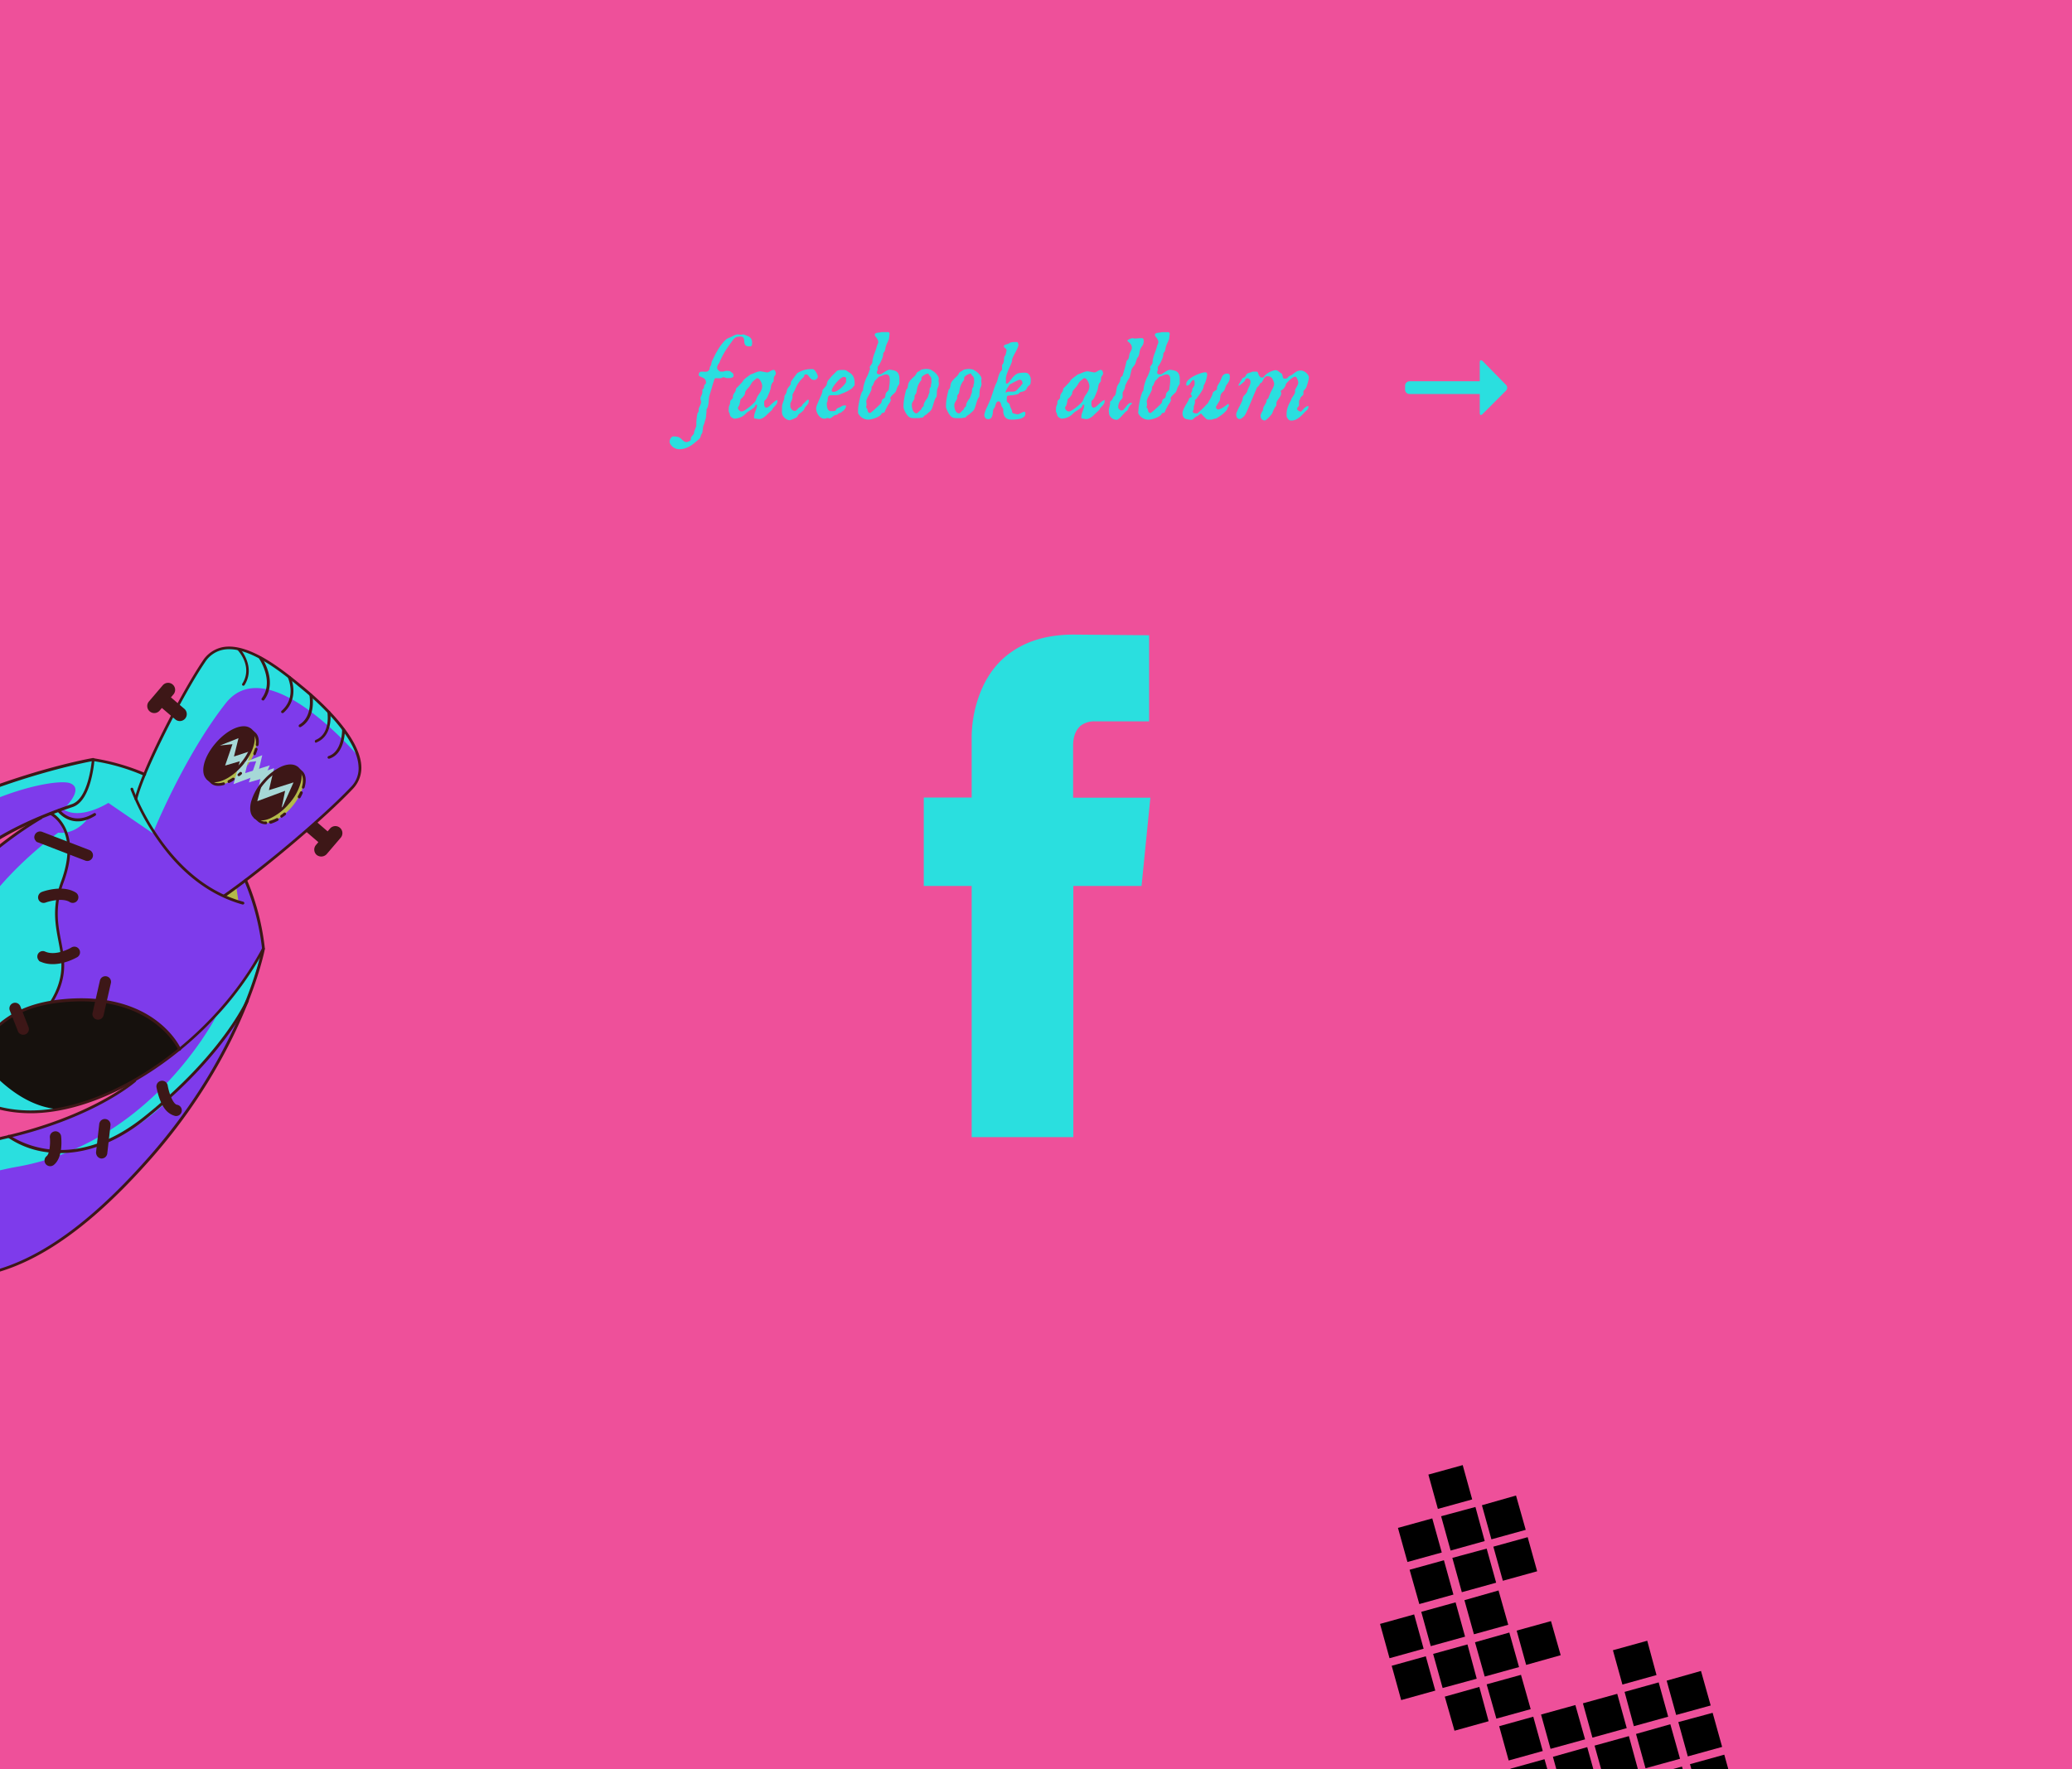<svg id="Layer_1" data-name="Layer 1" xmlns="http://www.w3.org/2000/svg" viewBox="0 0 960 820"><defs><style>.cls-1{fill:#ee509a;}.cls-2{fill:#2adfdf;}.cls-3{isolation:isolate;}.cls-4{fill:#7e3beb;}.cls-5{fill:#b3ba4b;}.cls-6{fill:#16110d;}.cls-7{fill:#3d1717;}.cls-8{fill:#a6d8d7;}</style></defs><title>Artboard 1</title><g id="Homepage"><g id="Group-21"><rect id="Image" class="cls-1" width="960" height="820"/><path id="_" data-name=" " class="cls-2" d="M533,369.6l-4.1,41H497.3V527H450.2V410.6H428v-41h22.2V343a57.66,57.66,0,0,1,3.6-21c3.1-8.3,7.8-14.8,14.2-19.4,7.8-5.7,17.6-8.5,29.5-8.5l34.9.3v39.9H507.1a10.32,10.32,0,0,0-6.5,2.1c-2.2,2-3.4,5-3.4,9.1v24.2H533Z"/><g id="Group-39"><g class="cls-3"><path class="cls-2" d="M310.23,204.76a3.1,3.1,0,0,1,.12-.79,2.88,2.88,0,0,1,.36-.82,2.27,2.27,0,0,1,.56-.63,1.12,1.12,0,0,1,.73-.27,12,12,0,0,1,1.63.13,3.13,3.13,0,0,1,1.48.61,3.57,3.57,0,0,1,.66.53c.21.21.43.42.66.62a4.3,4.3,0,0,0,.72.51,1.83,1.83,0,0,0,.89.21,1.75,1.75,0,0,0,.46-.08,3.3,3.3,0,0,0,.62-.22,4.57,4.57,0,0,0,.58-.32.81.81,0,0,0,.34-.38,2.67,2.67,0,0,1,0-.32,2.57,2.57,0,0,1,.06-.4c0-.14.05-.26.08-.37a.67.67,0,0,1,.09-.23l.2-.26.37-.46c.13-.17.26-.32.38-.46l.24-.29.13-.77c0-.1.08-.29.17-.57s.2-.56.32-.86.22-.6.33-.88.17-.45.21-.54v-.84a25.08,25.08,0,0,1,.14-2.54q.15-1.33.36-2.31a.72.72,0,0,1,.08-.24l.18-.33.2-.3.12-.19v-.81a2.87,2.87,0,0,1,.21-.94c.12-.29.25-.58.38-.87a8.93,8.93,0,0,0,.37-.9,2.62,2.62,0,0,0,.17-1l-.31-1.51a1.58,1.58,0,0,1,.13-.59c.09-.22.18-.45.29-.69a6.51,6.51,0,0,0,.3-.75,3.27,3.27,0,0,0,.2-.79v-1.32l.69-.66a1.6,1.6,0,0,1,0-.26c0-.14.05-.29.07-.45s.06-.31.08-.45,0-.22.07-.23l.74-.82v-.32a2.56,2.56,0,0,0-.27-1.28,2.21,2.21,0,0,0-.71-.75,6,6,0,0,0-1-.51,9.7,9.7,0,0,1-1.18-.57.54.54,0,0,1-.15-.3,1.89,1.89,0,0,1,0-.31,1.66,1.66,0,0,1,.13-.72,1,1,0,0,1,.34-.42,1.18,1.18,0,0,1,.49-.2,2.86,2.86,0,0,1,.6-.05l1.37.05a3,3,0,0,0,.72-.07A1,1,0,0,0,328,172a6.12,6.12,0,0,0,.5-.48,1.25,1.25,0,0,0,.22-.35,1.55,1.55,0,0,0,.09-.41c0-.16.06-.37.11-.64a2,2,0,0,1,.13-.27,2.92,2.92,0,0,1,.18-.31,1.31,1.31,0,0,0,.24-.47,4.39,4.39,0,0,0,.12-.57c0-.2.06-.4.11-.6a2.08,2.08,0,0,1,.22-.6l.32-.68c.4-.85.83-1.7,1.29-2.57s.95-1.72,1.48-2.56a23.61,23.61,0,0,1,1.71-2.39,14.57,14.57,0,0,1,2-2.05l1.61-.74a4.28,4.28,0,0,0,.89-.4c.27-.16.53-.3.8-.43a5.55,5.55,0,0,1,.83-.34,3,3,0,0,1,1-.15l1.27.13a4.74,4.74,0,0,0,.75-.06,3.55,3.55,0,0,1,.67-.07c.13.05.24.1.35.13a1.25,1.25,0,0,0,.25.09l.17.07c.44.16.85.33,1.24.5a4.17,4.17,0,0,1,1,.65,2.55,2.55,0,0,1,.68.93,3.67,3.67,0,0,1,.23,1.37v.45a3,3,0,0,1-.09.73,1,1,0,0,1-.46.59H347a2.33,2.33,0,0,1-1.39-.33,1.7,1.7,0,0,1-.6-.83,3.46,3.46,0,0,1-.19-1.09,5.35,5.35,0,0,0-.13-1.1,1.41,1.41,0,0,0-1.62-1.16,7.08,7.08,0,0,0-1.57.16,2.68,2.68,0,0,0-1.33.77,3.14,3.14,0,0,0-.75.87,8,8,0,0,1-.67.94c-.58.8-1.12,1.54-1.6,2.25s-.94,1.4-1.36,2.1-.82,1.43-1.21,2.18-.76,1.55-1.13,2.41a4.53,4.53,0,0,1-.37.73c-.14.22-.28.43-.4.64a3.93,3.93,0,0,0-.3.66,2.35,2.35,0,0,0-.12.77,1.35,1.35,0,0,0,.45,1,4.74,4.74,0,0,0,.92.74h1a2.41,2.41,0,0,0,.5,0l.43-.13a2.64,2.64,0,0,1,.46-.13,2.34,2.34,0,0,1,.56-.06l.33,0,.54,0,.54.07.33,0a2.23,2.23,0,0,0,.6.62,3,3,0,0,1,.49.33,1.07,1.07,0,0,1,.32.42,2.23,2.23,0,0,1,.12.87.67.67,0,0,1-.33.6,2.34,2.34,0,0,1-.79.32,5,5,0,0,1-1,.12H337a2.27,2.27,0,0,1-1-.21,2.33,2.33,0,0,0-1-.21l-.87.42a6.75,6.75,0,0,1-1.13.08,11.49,11.49,0,0,1-1.4-.08,1.6,1.6,0,0,1-.19.11l-.17.1a.57.57,0,0,0-.14.11,2,2,0,0,0-.21.55l-.4,1.26c-.16.5-.32,1-.49,1.62s-.33,1.14-.49,1.67-.29,1-.42,1.41-.2.67-.23.79a6.22,6.22,0,0,0-.37,1.68c-.06.59-.11,1.18-.16,1.76a12.6,12.6,0,0,1-.27,1.74,4.46,4.46,0,0,1-.71,1.63c0,.15,0,.42,0,.8s-.06.78-.1,1.2-.09.82-.12,1.2a8,8,0,0,0-.05.8,1.68,1.68,0,0,0-.15.4c-.06.21-.13.45-.21.71s-.15.53-.22.81-.13.48-.16.64a.5.5,0,0,0-.05.13l-.06.11a.31.31,0,0,0,0,.08,3,3,0,0,0-.39.93,9.18,9.18,0,0,0-.18,1.07c0,.37-.09.73-.13,1.1s-.1.7-.17,1a.56.56,0,0,1-.08.18.83.83,0,0,1-.16.19,2.58,2.58,0,0,0-.42,1,3.93,3.93,0,0,1-.45,1.11l-.34.34-.27.25a1.73,1.73,0,0,1-.21.17q-1,.84-1.95,1.62a14.26,14.26,0,0,1-2,1.37,11.51,11.51,0,0,1-2.26.95,8.75,8.75,0,0,1-2.56.36,4.41,4.41,0,0,1-1.47-.27,5,5,0,0,1-1.4-.73,4.37,4.37,0,0,1-1-1.11A2.5,2.5,0,0,1,310.23,204.76Z"/></g><g class="cls-3"><path class="cls-2" d="M349.39,193.82v-.64a4.68,4.68,0,0,1,.21-1.39c.14-.46.3-.91.47-1.36s.34-.91.48-1.39a5.12,5.12,0,0,0,.21-1.47,5.23,5.23,0,0,0-.53,0,.23.23,0,0,0-.17.12,1.09,1.09,0,0,0-.07.25.88.88,0,0,1-.23.42,2.79,2.79,0,0,1-.72.77q-.5.39-1.08.78l-1.13.72a4.68,4.68,0,0,0-.82.61l-.42.37a6.48,6.48,0,0,1-1.11,1,6.84,6.84,0,0,1-1.37.78,7.53,7.53,0,0,1-1.51.47,7.35,7.35,0,0,1-1.52.16,5.18,5.18,0,0,1-1.35-.78,1.89,1.89,0,0,1-.46-.66,3.75,3.75,0,0,1-.18-.75,3,3,0,0,0-.46-1c0-.07,0-.19,0-.35l0-.52c0-.17,0-.34,0-.5a1.32,1.32,0,0,1,.05-.32,2.12,2.12,0,0,1,0-.29,4.09,4.09,0,0,1,.12-.51c.05-.18.11-.37.18-.55a2.28,2.28,0,0,1,.21-.44,2.48,2.48,0,0,0,.08-.84,1.51,1.51,0,0,1,.19-.85,1.16,1.16,0,0,0,.21-.19c.1-.12.22-.24.34-.37l.33-.37.17-.2s.05-.12.05-.25,0-.29,0-.49a4.3,4.3,0,0,0,.08-.45.49.49,0,0,1,.08-.26l.13-.34a4.22,4.22,0,0,1,.53-.81,2.75,2.75,0,0,0,.58-1.54.87.87,0,0,1,.26-.55c.11-.09.28-.26.53-.5l.76-.78c.27-.27.51-.53.74-.78s.39-.41.48-.5l.14-.2.24-.34.22-.33a.89.89,0,0,0,.11-.19,7.36,7.36,0,0,1,.74-.72c.29-.25.6-.5.92-.74l.91-.67c.29-.21.53-.4.72-.55a10,10,0,0,0,1.16-.41l1.16-.49a10.4,10.4,0,0,1,1.19-.4,5.13,5.13,0,0,1,1.24-.15l2.87.52a1.73,1.73,0,0,0,.79-.18c.25-.13.5-.26.74-.41a7.08,7.08,0,0,1,.77-.41,2.11,2.11,0,0,1,.89-.18.48.48,0,0,1,.36.18,1.53,1.53,0,0,1,.29.44,3.07,3.07,0,0,1,.2.5,1.44,1.44,0,0,1,.08.35,1.6,1.6,0,0,1-.09.61,3.38,3.38,0,0,1-.24.41l-.31.43a2.91,2.91,0,0,0-.29.69l-.13,1.69a.23.23,0,0,1-.08.14l-.18.21-.19.21-.1.12a3.12,3.12,0,0,0-.4.73c-.08.23-.15.48-.21.72s-.09.49-.13.74-.08.5-.13.76-.14.47-.3.91-.36.92-.57,1.41-.41.95-.61,1.36a3.46,3.46,0,0,1-.39.73,4.37,4.37,0,0,1-.4.43l-.33.33a2.16,2.16,0,0,0-.24.35,1.06,1.06,0,0,0-.09.47v.45q0,.31,0,.66a4.38,4.38,0,0,0,.08.6c0,.18.08.28.13.29a1.08,1.08,0,0,0,.37.44.91.91,0,0,0,.55.2l.13-.16a1.33,1.33,0,0,0,.87-.37c.3-.25.64-.55,1-.9s.78-.73,1.25-1.13a7.37,7.37,0,0,1,1.62-1.08.1.1,0,0,1,.09.06.24.24,0,0,1,0,.12v.5a2.07,2.07,0,0,1-.27,1.07,5.06,5.06,0,0,1-.68.88l-.79.87a3.9,3.9,0,0,0-.63,1c-.09.1-.26.28-.53.54s-.54.52-.84.79l-.85.79a5.47,5.47,0,0,0-.52.54c-.2.18-.42.37-.68.57a6.76,6.76,0,0,1-.81.55,5.24,5.24,0,0,1-.9.42,2.4,2.4,0,0,1-.88.17,6,6,0,0,1-1.19-.13,10.17,10.17,0,0,0-1.19-.18Zm-7.52-4.8a1.32,1.32,0,0,0,.17.62,2.49,2.49,0,0,0,.43.54,2,2,0,0,0,.56.37,1.76,1.76,0,0,0,.61.13,2.94,2.94,0,0,0,1.34-.5,16.88,16.88,0,0,0,1.74-1.19c.6-.46,1.17-.93,1.7-1.41a11.12,11.12,0,0,0,1.2-1.2,3.52,3.52,0,0,0,.73-1.23,12.72,12.72,0,0,1,.59-1.38c.23-.39.48-.77.74-1.13a11.35,11.35,0,0,0,.71-1.14,7,7,0,0,0,.53-1.22,4.5,4.5,0,0,0,.21-1.39A3.87,3.87,0,0,0,353,178a6.53,6.53,0,0,0-.49-1.21,4.16,4.16,0,0,0-.76-1.06,1.41,1.41,0,0,0-1-.45,2,2,0,0,0-.38.23,5.41,5.41,0,0,0-.52.39l-.5.42-.34.28a4.92,4.92,0,0,0-.5.54,6.27,6.27,0,0,0-.38.57c-.12.19-.23.39-.35.59a4.27,4.27,0,0,1-.41.6,4.5,4.5,0,0,1-.54.69l-.66.74a8.66,8.66,0,0,0-.6.79,2.14,2.14,0,0,0-.36.86v.47a4.69,4.69,0,0,1-.39.73,8.58,8.58,0,0,1-.53.7,7.17,7.17,0,0,1-.59.63q-.31.28-.57.48,0,.15-.09.51l-.15.75c-.05.27-.1.51-.16.73s-.08.36-.1.43a1.68,1.68,0,0,1-.16.48l-.22.35c-.08.12-.15.24-.22.36A1,1,0,0,0,341.87,189Z"/><path class="cls-2" d="M362.33,188.62a4.19,4.19,0,0,1,.11-1,8,8,0,0,1,.25-.87l.3-.85c.11-.3.2-.61.29-.94a.66.66,0,0,0,.07-.22,2.92,2.92,0,0,0,.06-.44c0-.16,0-.3,0-.44s0-.2,0-.22l.37-.69a3.13,3.13,0,0,0,.25-.35c.13-.2.21-.34.25-.41a2,2,0,0,0,.08-.24c0-.14.07-.29.1-.46s.07-.32.11-.47a2.55,2.55,0,0,1,.08-.31,2.67,2.67,0,0,1,.33-.71,7.63,7.63,0,0,1,.48-.68l.52-.66a3.28,3.28,0,0,0,.41-.66v-.85a1.44,1.44,0,0,1,.21-.42c.14-.23.32-.49.54-.79l.71-1,.71-.95.57-.74.26-.33a16.34,16.34,0,0,1,1.73-.91,11.53,11.53,0,0,1,1.62-.56,10.54,10.54,0,0,1,1.71-.31q.9-.09,2-.09a1.3,1.3,0,0,1,.86.41,4.71,4.71,0,0,1,.79,1,8.12,8.12,0,0,1,.59,1.18,2.94,2.94,0,0,1,.24,1,2.06,2.06,0,0,1-.67,1.07,1.59,1.59,0,0,1-1,.36,2.15,2.15,0,0,1-1.35-.4,5.17,5.17,0,0,1-.87-.88c-.24-.33-.48-.62-.71-.89a1.08,1.08,0,0,0-.84-.39c-.41,0-.66.09-.76.29a3.57,3.57,0,0,0-.25.84,20.91,20.91,0,0,0-1.49,1.49,15.88,15.88,0,0,0-1.16,1.5,13.18,13.18,0,0,0-.92,1.65c-.27.58-.54,1.21-.8,1.87a1.66,1.66,0,0,0-.2.32q-.15.27-.3.57c-.11.2-.2.39-.28.55l-.15.3v1.14a5.32,5.32,0,0,1-.37,1.5,7.75,7.75,0,0,1-.63,1.29v1.77a3,3,0,0,0,.24.58,2.32,2.32,0,0,0,.41.59,2.35,2.35,0,0,0,.6.48,1.68,1.68,0,0,0,.81.2,1,1,0,0,0,.55-.15,1.88,1.88,0,0,0,.44-.36c.13-.14.26-.29.38-.44a2.06,2.06,0,0,1,.45-.43,3.15,3.15,0,0,1,.62-.38,4.07,4.07,0,0,0,.47-.24,1.29,1.29,0,0,0,.36-.31,2.12,2.12,0,0,0,.29-.62l2.21-2.16s0-.06.12-.07h.17l.25,0a.2.2,0,0,1,.2.22,3.34,3.34,0,0,1-.16,1.13,3.06,3.06,0,0,1-.43.82c-.19.24-.39.49-.62.73a9.8,9.8,0,0,0-.71.87,1.07,1.07,0,0,0-.1.24,1.35,1.35,0,0,0-.06.27,2.91,2.91,0,0,1-.56.79,6.43,6.43,0,0,1-.73.64l-.79.61a4.61,4.61,0,0,0-.72.67l-.63,1.06a3.18,3.18,0,0,1-.55.3l-1,.47c-.38.17-.75.32-1.1.45a2.84,2.84,0,0,1-.68.2,2.73,2.73,0,0,1-1-.21,3.86,3.86,0,0,1-1-.57,4.73,4.73,0,0,1-.82-.79,3.17,3.17,0,0,1-.54-.91,2.5,2.5,0,0,1-.21-.78,5.77,5.77,0,0,1-.06-.85Z"/><path class="cls-2" d="M378.21,188.7a3.1,3.1,0,0,1,.17-.61c.09-.28.21-.58.34-.89l.38-.91c.13-.29.22-.52.29-.67.25-.6.52-1.21.82-1.84a10.81,10.81,0,0,0,.69-1.78,1.25,1.25,0,0,0,.1-.37l.05-.42c0-.14.05-.28.08-.42a.75.75,0,0,1,.19-.34l1.37-1.58a1.63,1.63,0,0,0,.25-.45c.06-.18.11-.36.16-.54s.09-.37.13-.56a1.64,1.64,0,0,1,.17-.46.78.78,0,0,1,.12-.29,1.61,1.61,0,0,1,.17-.26l.36-.44.46-.54c.16-.17.29-.33.41-.47a1.18,1.18,0,0,0,.17-.24,4.62,4.62,0,0,1,.47-.53l.79-.78.81-.79.54-.56a2.3,2.3,0,0,1,1.12-.42,9,9,0,0,1,1.25-.08h.82a3.44,3.44,0,0,1,.7.06,2.25,2.25,0,0,1,.51.2,5.09,5.09,0,0,1,.53.34c.19.14.45.31.76.5a4.85,4.85,0,0,1,2,2,6.33,6.33,0,0,1,.57,2.82v1.16l-.2.22c-.09.12-.2.24-.31.37l-.32.37a1.07,1.07,0,0,0-.17.25,4.55,4.55,0,0,1-.95.74c-.42.26-.87.52-1.36.78s-1,.48-1.43.68-.88.36-1.19.46a6,6,0,0,1-2,.68,16.33,16.33,0,0,1-1.74.09h-.94c-.32,0-.69,0-1.11.07a2,2,0,0,0-.46.58,2.26,2.26,0,0,0-.21.58,3,3,0,0,0-.08.62,6.14,6.14,0,0,1-.07.7l0,.17-.12.31c0,.12-.09.23-.13.33a.9.9,0,0,1-.1.19V187q0,.48.06,1.08a4.69,4.69,0,0,0,.23,1.15,2.45,2.45,0,0,0,.56.92,1.34,1.34,0,0,0,1,.39h.46l.64,0c.23,0,.46-.05.68-.09a1.44,1.44,0,0,0,.48-.17.47.47,0,0,0,.08-.15c0-.08.07-.16.11-.25a1.15,1.15,0,0,1,.12-.25q.06-.12.12-.12a4.48,4.48,0,0,1,1.2-.64,5.11,5.11,0,0,0,1.25-.68,1.81,1.81,0,0,1,.62-.23,3.18,3.18,0,0,1,.62-.06H392a2.58,2.58,0,0,1-.18,1,3.86,3.86,0,0,1-.48.8,3.8,3.8,0,0,1-.66.67c-.24.2-.49.39-.73.57l-.22.24-1.23.42s0,0-.1.09l-.14.18c0,.07-.11.12-.16.18a.24.24,0,0,1-.16.08.58.58,0,0,1-.16.06l-.26.08-.25.07-.15,0a2,2,0,0,0-.75.35l-.7.52a6.12,6.12,0,0,1-.69.48,1.52,1.52,0,0,1-.78.21.87.87,0,0,1-.36-.09.71.71,0,0,0-.33-.1,1.73,1.73,0,0,0-.72.16,1.73,1.73,0,0,1-.78.16,2.88,2.88,0,0,1-1.56-.44,4.09,4.09,0,0,1-1.22-1.13,6,6,0,0,1-.81-1.54,5.11,5.11,0,0,1-.29-1.64Zm7.17-7.51a.21.21,0,0,0,.1.18l.24.15.26.09.22,0a3.3,3.3,0,0,0,1.62-.47,9.42,9.42,0,0,0,1.64-1.16,16.42,16.42,0,0,0,1.46-1.42,16.13,16.13,0,0,0,1-1.27,3.89,3.89,0,0,0,.12-.74c0-.21,0-.44,0-.68v-.64a1.06,1.06,0,0,0-.44-.43,1.43,1.43,0,0,0-.62-.12,2,2,0,0,0-1,.35,8.28,8.28,0,0,0-1.2.94,14.33,14.33,0,0,0-1.25,1.31,17,17,0,0,0-1.12,1.43,8.87,8.87,0,0,0-.81,1.37A2.77,2.77,0,0,0,385.38,181.19Z"/><path class="cls-2" d="M397.56,189.7a9.78,9.78,0,0,1,.09-1.07c.06-.48.15-1,.25-1.6s.23-1.21.37-1.86.3-1.26.46-1.82a14.4,14.4,0,0,1,.52-1.47,1.72,1.72,0,0,1,.55-.8,14.14,14.14,0,0,1,.54-3c.29-1,.61-1.94,1-2.84a1,1,0,0,1,.1-.2l.21-.39c.08-.15.16-.3.23-.46l.18-.37.22-.54.36-1,.47-1.32a1.24,1.24,0,0,0-.09-.5,1.07,1.07,0,0,1-.09-.43,2.23,2.23,0,0,0,.26-.35c.1-.17.23-.35.37-.54a2.94,2.94,0,0,0,.31-.5.76.76,0,0,1,.24-.32,1.23,1.23,0,0,0,.05-.32l.06-.48c0-.17,0-.32.05-.46s0-.22,0-.24a20.23,20.23,0,0,1,1-3.31,31.21,31.21,0,0,0,1.08-3.31,5.35,5.35,0,0,1,.35-.86,2,2,0,0,0,.21-.93,1.92,1.92,0,0,0-.17-.78,5.35,5.35,0,0,0-.41-.74c-.16-.24-.33-.46-.5-.68a4.68,4.68,0,0,1-.43-.62.26.26,0,0,1-.09-.19,1.53,1.53,0,0,1,0-.18.76.76,0,0,1,.37-.72,2.62,2.62,0,0,1,.87-.29c.33,0,.67-.09,1-.11a2.46,2.46,0,0,0,.84-.2h3.24a1,1,0,0,1,.25.2,1.15,1.15,0,0,1,.28.3v.32a14.06,14.06,0,0,0-.18,1.59,3.12,3.12,0,0,1-.35,1.33c-.21.53-.44,1.07-.71,1.62a8.15,8.15,0,0,0-.58,1.65,3.27,3.27,0,0,0-.09.37c0,.19-.08.4-.12.61a5.43,5.43,0,0,0-.13.58c0,.19-.07.3-.11.31a.54.54,0,0,1-.12.18c-.06.07-.12.16-.19.26a3,3,0,0,1-.21.26.92.92,0,0,1-.16.15,2.3,2.3,0,0,0,0,.26,3.66,3.66,0,0,1,0,.42.93.93,0,0,1,0,.14c0,.05,0,.07-.06.07a6.25,6.25,0,0,1-.25,1.18,11.27,11.27,0,0,1-.48,1.24c-.18.41-.38.81-.58,1.18s-.39.72-.56,1l-.64.89v1.56a.24.24,0,0,1-.05.12l-.13.2a1.2,1.2,0,0,0-.13.21.4.4,0,0,0-.06.13v.4a.79.79,0,0,0,.16.5.9.9,0,0,0,.4.26,2.09,2.09,0,0,0,.52.09l.53,0a1.79,1.79,0,0,0,.74-.33l1.16-.74a13,13,0,0,1,1.31-.74,2.68,2.68,0,0,1,1.17-.33,12.84,12.84,0,0,1,1.91.32,3.59,3.59,0,0,1,1.4.68,2.88,2.88,0,0,1,.85,1.27,5.68,5.68,0,0,1,.29,2v.74c0,.35,0,.68,0,1a2.75,2.75,0,0,1-.12.76l-.13.17-.22.32a3.13,3.13,0,0,0-.21.34,1.29,1.29,0,0,0-.12.25,4.6,4.6,0,0,0-.5,1.25,4.55,4.55,0,0,1-.56,1.31,7.48,7.48,0,0,1-.56.55c-.26.23-.52.48-.78.74a7.09,7.09,0,0,0-.7.79,1.48,1.48,0,0,0-.33.71.76.76,0,0,0,.05.19.67.67,0,0,1,.06.16l.13.37a1.77,1.77,0,0,1-.13.63,4.76,4.76,0,0,1-.33.63c-.14.21-.28.42-.43.62a5.82,5.82,0,0,0-.38.59c-.3.53-.58,1.07-.86,1.61s-.52,1.1-.75,1.66a.46.46,0,0,1-.26.23,2.34,2.34,0,0,1-.4.1l-.39.07a.72.72,0,0,0-.27.08s-.07.09-.1.26a.85.85,0,0,0-.08.24,3.76,3.76,0,0,1-1.17,1,11.47,11.47,0,0,1-1.66.78,13.67,13.67,0,0,1-1.74.52,7.29,7.29,0,0,1-1.42.18,5.12,5.12,0,0,1-2.88-.84,5.36,5.36,0,0,1-1.94-2.27Zm3.74-.89a1,1,0,0,0,.16.25.88.88,0,0,0,.29.25,1.63,1.63,0,0,0,0,.18.67.67,0,0,0,.09.19,4.16,4.16,0,0,1,.14.56,1.93,1.93,0,0,0,.17.56,1.34,1.34,0,0,0,.33.42,1,1,0,0,0,.6.17,1.54,1.54,0,0,0,.58-.33c.3-.22.64-.49,1-.82s.78-.68,1.2-1.08l1.17-1.11c.36-.34.66-.64.9-.89a2.84,2.84,0,0,0,.38-.46,1,1,0,0,0,.08-.23c0-.13.07-.27.1-.42s.07-.29.1-.42a.43.43,0,0,1,.09-.25,1.08,1.08,0,0,1,.53-.56,3.67,3.67,0,0,0,.6-.39,2.2,2.2,0,0,0,.31-.61,4.7,4.7,0,0,0,.13-.63c0-.21.06-.41.09-.59a1.58,1.58,0,0,1,.21-.52.86.86,0,0,1,.15-.2q.14-.16.33-.36l.33-.36a2.71,2.71,0,0,1,.19-.21,1.5,1.5,0,0,1,.15-.21.73.73,0,0,0,.12-.19c.07-.65.16-1.34.26-2.08a14.5,14.5,0,0,0,.16-2.14c0-.31,0-.63,0-1a3.29,3.29,0,0,0-.21-.9,1.52,1.52,0,0,0-.52-.65,1.48,1.48,0,0,0-.92-.25,3.14,3.14,0,0,0-.83.11c-.25.08-.51.18-.78.29l-.8.35a4.74,4.74,0,0,1-.88.25,1.2,1.2,0,0,0-.32.29c-.14.16-.29.31-.45.47s-.4.41-.57.6a1.41,1.41,0,0,1-.35.32,2.37,2.37,0,0,0-.45.63,6.8,6.8,0,0,0-.3.67c-.1.23-.19.45-.28.68a3,3,0,0,1-.34.64l-.4.39a2,2,0,0,1,0,.21c0,.11,0,.22,0,.34s0,.25-.05.36a.68.68,0,0,1-.06.22s0,.11,0,.2-.05.2-.08.31l-.11.3a.31.31,0,0,1-.1.17,24.81,24.81,0,0,1-1.2,2.35,7.09,7.09,0,0,0-.89,2.34,1.16,1.16,0,0,0,0,.16c0,.09,0,.2.07.32s0,.24.06.34a1.52,1.52,0,0,1,0,.24v.5a1.55,1.55,0,0,1-.09.57,1.31,1.31,0,0,0-.1.56Z"/><path class="cls-2" d="M418.6,188.52a23.23,23.23,0,0,1,.37-4,36.4,36.4,0,0,1,.9-3.94l.27-.29c.14-.14.2-.23.2-.26a2.56,2.56,0,0,0,.24-.69c.05-.24.09-.49.13-.75a6.85,6.85,0,0,1,.16-.76,2.77,2.77,0,0,1,.31-.73,7.28,7.28,0,0,1,.62-.87c.24-.28.49-.55.76-.82s.52-.51.79-.75a9.44,9.44,0,0,0,.71-.7,5.85,5.85,0,0,0,.55-.9,1.52,1.52,0,0,1,.61-.7l.39-.21a1.93,1.93,0,0,1,.32-.16.46.46,0,0,1,.16-.15l.29-.18.29-.2a1.07,1.07,0,0,0,.18-.16l1.22-.21a7.06,7.06,0,0,1,1.21-.1,4.74,4.74,0,0,1,1,.1l1,.21s.08.12.19.19l.25.15a7.76,7.76,0,0,1,1.07.7,8.16,8.16,0,0,1,1.06,1,6.54,6.54,0,0,1,.81,1.13,2.47,2.47,0,0,1,.33,1.2.91.91,0,0,1-.06.32,1.06,1.06,0,0,0-.07.45,4.06,4.06,0,0,0,.07.76,4.85,4.85,0,0,1,.06.71,2.81,2.81,0,0,1-.11.77c-.08.24-.17.49-.27.72s-.19.47-.28.7a2.44,2.44,0,0,0-.15.69c0,.1,0,.29-.06.55s0,.54-.05.83,0,.57-.05.83,0,.45,0,.56a3,3,0,0,0-.13.33q-.1.27-.24.3a7.78,7.78,0,0,0-.6,1.28c-.16.43-.31.86-.44,1.3l-.39,1.32a12.76,12.76,0,0,1-.47,1.27,2.51,2.51,0,0,1-.38.71c-.15.19-.31.37-.47.54a6.06,6.06,0,0,1-.54.47,5.77,5.77,0,0,0-.61.54c-.23.22-.39.36-.49.44a1.08,1.08,0,0,1-.23.16,1.38,1.38,0,0,0-.22.1l-.43.31-.87.87-.16.05-.28,0-.27,0-.16,0a.71.71,0,0,0-.25.08l-.25.1-2.27.06a11.71,11.71,0,0,1-1.19-.06,2.73,2.73,0,0,1-.87-.18,2.65,2.65,0,0,1-1.13-.77,7.34,7.34,0,0,1-1-1.38,10.84,10.84,0,0,1-.77-1.57A4,4,0,0,1,418.6,188.52Zm3.88-.85a8.72,8.72,0,0,0,.09,1.12,5.11,5.11,0,0,0,.34,1.29,3,3,0,0,0,.71,1.06,1.65,1.65,0,0,0,1.18.43c.1-.07.26-.19.46-.36s.41-.37.62-.59l.59-.58.38-.36.27-.66a.5.5,0,0,1,.13-.17,2.72,2.72,0,0,1,.24-.24,2.32,2.32,0,0,1,.25-.21c.08-.06.13-.1.17-.1l.13-1.18.12-.24.21-.41.22-.43a1.19,1.19,0,0,1,.19-.29.42.42,0,0,1,.08-.16,3.23,3.23,0,0,1,.18-.28l.2-.26q.09-.12.12-.12a5,5,0,0,0,.72-1.5,13.43,13.43,0,0,1,.57-1.56,1.6,1.6,0,0,1,0-.26,1.7,1.7,0,0,0,0-.35,1.6,1.6,0,0,0,0-.29c0-.14,0-.28.05-.43s0-.29.06-.41a1.36,1.36,0,0,0,0-.24.56.56,0,0,0,.11-.13l.18-.22.19-.23c.05-.07.08-.11.08-.13a.14.14,0,0,1,0-.1.29.29,0,0,0,0-.14.85.85,0,0,0,0-.15,1.24,1.24,0,0,1,0-.4.35.35,0,0,1,0-.18l.13-.21c0-.25.07-.48.1-.7s0-.45,0-.68,0-.46,0-.69-.06-.48-.1-.73a4.2,4.2,0,0,0-.5-.9,2.84,2.84,0,0,1-.43-.41,1,1,0,0,1-.23-.38c0-.24-.11-.37-.34-.37a2.35,2.35,0,0,0-.79.19,6.27,6.27,0,0,0-.94.46,5.13,5.13,0,0,0-.83.62,1.73,1.73,0,0,0-.47.66s0,.1,0,.2,0,.2,0,.31,0,.23,0,.33a.94.94,0,0,1,0,.21,8.16,8.16,0,0,0-1.56,2.56,7.77,7.77,0,0,0-.49,1.69q-.13.87-.33,1.71a1,1,0,0,1-.17.38c-.08.12-.17.23-.26.35a1.6,1.6,0,0,0-.25.37,1.21,1.21,0,0,0-.14.43v1a4.14,4.14,0,0,1-.34.75c-.14.26-.28.51-.43.75a6.72,6.72,0,0,0-.39.75A2.16,2.16,0,0,0,422.48,187.67Z"/><path class="cls-2" d="M438.27,188.52a23.23,23.23,0,0,1,.37-4,36.4,36.4,0,0,1,.9-3.94l.27-.29c.14-.14.2-.23.2-.26a2.56,2.56,0,0,0,.24-.69c.05-.24.09-.49.13-.75a6.85,6.85,0,0,1,.16-.76,2.77,2.77,0,0,1,.31-.73,7.28,7.28,0,0,1,.62-.87c.24-.28.49-.55.76-.82s.52-.51.79-.75a9.44,9.44,0,0,0,.71-.7,5.85,5.85,0,0,0,.55-.9,1.52,1.52,0,0,1,.61-.7l.39-.21a1.93,1.93,0,0,1,.32-.16.46.46,0,0,1,.16-.15l.29-.18.29-.2a1.07,1.07,0,0,0,.18-.16l1.22-.21A7,7,0,0,1,449,171a4.74,4.74,0,0,1,1,.1l1.05.21s.08.12.19.19l.25.15a7.76,7.76,0,0,1,1.07.7,8.16,8.16,0,0,1,1.06,1,6.54,6.54,0,0,1,.81,1.13,2.47,2.47,0,0,1,.33,1.2.91.91,0,0,1-.06.32,1.06,1.06,0,0,0-.07.45,4.06,4.06,0,0,0,.07.76,4.85,4.85,0,0,1,.06.71,2.81,2.81,0,0,1-.11.77c-.08.24-.17.49-.27.72s-.19.47-.28.7a2.44,2.44,0,0,0-.15.69c0,.1,0,.29-.06.55s0,.54-.05.83,0,.57-.05.83,0,.45,0,.56a3,3,0,0,0-.13.33q-.1.27-.24.3a7.78,7.78,0,0,0-.6,1.28c-.16.43-.31.86-.44,1.3l-.39,1.32a12.76,12.76,0,0,1-.47,1.27,2.51,2.51,0,0,1-.38.71c-.15.19-.31.37-.47.54a6.06,6.06,0,0,1-.54.47,5.77,5.77,0,0,0-.61.54c-.23.22-.39.36-.49.44a1.08,1.08,0,0,1-.23.16,1.38,1.38,0,0,0-.22.1l-.43.31-.87.87-.16.05-.28,0-.27,0-.16,0a.71.71,0,0,0-.25.08l-.25.1-2.27.06a11.71,11.71,0,0,1-1.19-.06,2.73,2.73,0,0,1-.87-.18,2.65,2.65,0,0,1-1.13-.77,7.34,7.34,0,0,1-1-1.38,10.84,10.84,0,0,1-.77-1.57A4,4,0,0,1,438.27,188.52Zm3.88-.85a8.72,8.72,0,0,0,.09,1.12,5.11,5.11,0,0,0,.34,1.29,3,3,0,0,0,.71,1.06,1.65,1.65,0,0,0,1.18.43c.1-.07.26-.19.46-.36s.41-.37.62-.59l.59-.58.38-.36.27-.66a.5.5,0,0,1,.13-.17,2.72,2.72,0,0,1,.24-.24,2.32,2.32,0,0,1,.25-.21c.08-.06.13-.1.17-.1l.13-1.18.12-.24.21-.41.22-.43a1.19,1.19,0,0,1,.19-.29.42.42,0,0,1,.08-.16,3.23,3.23,0,0,1,.18-.28l.2-.26q.09-.12.12-.12a5,5,0,0,0,.72-1.5,13.43,13.43,0,0,1,.57-1.56,1.6,1.6,0,0,1,0-.26,1.7,1.7,0,0,0,0-.35,1.6,1.6,0,0,0,.05-.29c0-.14,0-.28.05-.43s0-.29.06-.41a1.36,1.36,0,0,0,0-.24.56.56,0,0,0,.11-.13l.18-.22.19-.23c.05-.07.08-.11.08-.13a.14.14,0,0,1,0-.1.29.29,0,0,0,0-.14.85.85,0,0,0,0-.15,1.24,1.24,0,0,1,0-.4.35.35,0,0,1,.05-.18l.13-.21c0-.25.07-.48.1-.7s0-.45,0-.68,0-.46,0-.69-.06-.48-.1-.73a4.2,4.2,0,0,0-.5-.9,2.84,2.84,0,0,1-.43-.41,1,1,0,0,1-.23-.38c0-.24-.11-.37-.34-.37a2.35,2.35,0,0,0-.79.19,6.27,6.27,0,0,0-.94.46,5.13,5.13,0,0,0-.83.62,1.73,1.73,0,0,0-.47.66s0,.1,0,.2,0,.2,0,.31,0,.23,0,.33a.94.94,0,0,1,0,.21,8.16,8.16,0,0,0-1.56,2.56,7.77,7.77,0,0,0-.49,1.69q-.14.87-.33,1.71a1,1,0,0,1-.17.38c-.08.12-.17.23-.26.35a1.6,1.6,0,0,0-.25.37,1.21,1.21,0,0,0-.14.43v1a4.14,4.14,0,0,1-.34.75c-.14.26-.28.51-.43.75a6.72,6.72,0,0,0-.39.75A2.16,2.16,0,0,0,442.15,187.67Z"/><path class="cls-2" d="M462.4,186.06a1,1,0,0,0-.6.39,2.83,2.83,0,0,0-.37.69c-.09.27-.18.53-.25.78a3.34,3.34,0,0,1-.21.6,1.73,1.73,0,0,1-.19.43c-.08.12-.17.23-.26.34s-.16.23-.23.35a.91.91,0,0,0-.13.43c-.08.42-.13.88-.18,1.36a5.39,5.39,0,0,1-.29,1.36,2.67,2.67,0,0,1-.65,1.05,1.74,1.74,0,0,1-1.26.42,1.6,1.6,0,0,1-1.25-.56,2.36,2.36,0,0,1-.49-1.57,16.55,16.55,0,0,1,1.21-3.35c.53-1.07,1-2.19,1.48-3.35a.82.82,0,0,0,.16-.29l.16-.42.13-.38c0-.12.05-.18.05-.2.3-.86.59-1.72.86-2.59s.57-1.71.88-2.55a10.24,10.24,0,0,1,.56-1.26,6.8,6.8,0,0,0,.5-1.22c.12-.41.23-.82.34-1.24s.22-.84.36-1.24a10.88,10.88,0,0,1,.47-1.19,5.39,5.39,0,0,1,.73-1.1l.34-.32v-2.29a3,3,0,0,0,.62-.93,3.62,3.62,0,0,0,.22-.89c0-.3.06-.62.08-.95a5.92,5.92,0,0,1,.16-1.06.4.4,0,0,1,.07-.14,1.23,1.23,0,0,1,.17-.25,2.11,2.11,0,0,0,.18-.27.41.41,0,0,1,.13-.15c0-.13.06-.29.11-.49s.1-.42.16-.65.09-.44.13-.65a3.47,3.47,0,0,0,.05-.46.66.66,0,0,0-.2-.51,5.14,5.14,0,0,0-.42-.38l-.42-.37a.63.63,0,0,1-.2-.48.66.66,0,0,1,.28-.54,2.24,2.24,0,0,1,.66-.31c.25-.08.51-.15.76-.21a1.9,1.9,0,0,0,.6-.25,3.2,3.2,0,0,1,1.33-.58,8.31,8.31,0,0,1,1.49-.11h1a1,1,0,0,1,.5.69,3.39,3.39,0,0,1,.14.87,10.27,10.27,0,0,1-.61,1.66c-.25.52-.51,1.05-.79,1.56s-.56,1-.82,1.55a12.22,12.22,0,0,0-.66,1.55.59.59,0,0,0-.08.24c0,.12,0,.25,0,.38a2.07,2.07,0,0,1,0,.37.56.56,0,0,1-.07.2,14.59,14.59,0,0,1-.76,1.94c-.32.68-.62,1.37-.92,2.08s-.57,1.42-.79,2.12a6.57,6.57,0,0,0-.35,2l.08.58a1.7,1.7,0,0,1,0,.31c0,.15,0,.23,0,.25s-.08,0-.09.1a1.28,1.28,0,0,0,0,.19.92.92,0,0,0,.1.42.34.34,0,0,0,.32.21,1,1,0,0,0,.67-.33,8.35,8.35,0,0,0,.77-.84l.87-1.12a9.93,9.93,0,0,1,1-1.15,7.35,7.35,0,0,1,1.16-.94,3.42,3.42,0,0,1,1.33-.5l.92-.13c.3,0,.63-.05,1-.05a6.28,6.28,0,0,1,.75,0c.25,0,.51.05.75.09a1.49,1.49,0,0,1,.77.41,3.47,3.47,0,0,1,.6.76,3.74,3.74,0,0,1,.41.89,2.42,2.42,0,0,1,.15.73V176c0,.09,0,.22,0,.41s0,.38-.05.59,0,.4-.06.57a1.25,1.25,0,0,1,0,.33,2.49,2.49,0,0,1-.59.67,3.48,3.48,0,0,0-.59.57,2.81,2.81,0,0,0-.56.9,1.91,1.91,0,0,1-.63.84,3.56,3.56,0,0,1-.69.39,5.25,5.25,0,0,1-.63.22l-.64.15a4.6,4.6,0,0,0-.68.24l-.45.58a6,6,0,0,1-.6.23c-.25.07-.52.15-.81.21l-.87.17-.77.13a.29.29,0,0,0-.14,0l-.1,0-.33,0-.53.08-.53.07-.35,0a.85.85,0,0,0-.45.66,5.88,5.88,0,0,0-.08.9v.3c0,.13,0,.27,0,.4a2.2,2.2,0,0,0,.06.37.66.66,0,0,0,.09.25l1.11,1a2.78,2.78,0,0,1,.09.29c0,.16.09.33.14.51s.11.36.16.5a.74.74,0,0,0,.11.25s0,.11.09.22l.14.34.16.34.11.21a3.71,3.71,0,0,1,.24.86,1.56,1.56,0,0,0,.1.49.57.57,0,0,0,.33.29,6.24,6.24,0,0,0,.94.26l1,.24a2.06,2.06,0,0,0,.82-.19c.3-.12.6-.26.89-.4s.56-.29.83-.41a1.61,1.61,0,0,1,.71-.19c.24,0,.39.09.43.25a2.25,2.25,0,0,1,.07.62,1.79,1.79,0,0,1-.37,1.16,3,3,0,0,1-1,.79,5.37,5.37,0,0,1-1.33.48c-.5.1-1,.18-1.47.23a13.41,13.41,0,0,1-1.36.1h-1q-3.3,0-3.7-3.45v-1.32a1.63,1.63,0,0,0-.14-.36l-.26-.49-.28-.43a.81.81,0,0,1-.13-.23l-.35-1.29a.8.8,0,0,0-.13-.27,1.59,1.59,0,0,0-.26-.32,2.33,2.33,0,0,0-.32-.25A.56.56,0,0,0,462.4,186.06Zm3.58-4.37s0,.08,0,.15.05.13.14.16a1.81,1.81,0,0,1,.67-.41,2.59,2.59,0,0,1,.68-.09h1.74a3.73,3.73,0,0,0,1-.14,2.24,2.24,0,0,0,1-.68l1.77-1.87a1.44,1.44,0,0,1,.45-.62.69.69,0,0,0,.31-.56,2,2,0,0,0-.31-1.16,1.12,1.12,0,0,0-1-.48,2.5,2.5,0,0,0-.86.28c-.41.18-.86.39-1.33.63s-.92.47-1.33.7-.7.38-.86.45a2.43,2.43,0,0,0-.49.57c-.22.3-.45.65-.68,1a10.6,10.6,0,0,0-.62,1.12,2.11,2.11,0,0,0-.27.77Z"/><path class="cls-2" d="M501,193.82v-.64a4.68,4.68,0,0,1,.21-1.39c.14-.46.3-.91.47-1.36s.33-.91.48-1.39a5.12,5.12,0,0,0,.21-1.47,5.23,5.23,0,0,0-.53,0,.21.21,0,0,0-.17.12,1.09,1.09,0,0,0-.07.25.92.92,0,0,1-.24.42,2.73,2.73,0,0,1-.71.77q-.5.39-1.08.78l-1.13.72a4.68,4.68,0,0,0-.82.61l-.42.37a6.48,6.48,0,0,1-1.11,1,6.84,6.84,0,0,1-1.37.78,7.43,7.43,0,0,1-1.52.47,7.18,7.18,0,0,1-1.51.16,5.18,5.18,0,0,1-1.35-.78,1.77,1.77,0,0,1-.46-.66,3.75,3.75,0,0,1-.18-.75,3,3,0,0,0-.46-1c0-.07,0-.19,0-.35l0-.52c0-.17,0-.34,0-.5a1.82,1.82,0,0,1,.06-.32,2.12,2.12,0,0,1,0-.29,2.85,2.85,0,0,1,.12-.51c0-.18.11-.37.18-.55a2.28,2.28,0,0,1,.21-.44,2.48,2.48,0,0,0,.08-.84,1.5,1.5,0,0,1,.18-.85.86.86,0,0,0,.22-.19c.1-.12.22-.24.34-.37l.33-.37a1.77,1.77,0,0,1,.17-.2.42.42,0,0,0,.05-.25c0-.13,0-.29,0-.49s.06-.31.08-.45a.49.49,0,0,1,.08-.26l.13-.34a3.79,3.79,0,0,1,.53-.81,2.75,2.75,0,0,0,.58-1.54.82.82,0,0,1,.26-.55c.11-.09.28-.26.53-.5l.76-.78c.27-.27.51-.53.74-.78l.47-.5a1.53,1.53,0,0,0,.15-.2l.24-.34.22-.33a.89.89,0,0,0,.11-.19,8.36,8.36,0,0,1,.73-.72c.3-.25.61-.5.93-.74s.62-.46.91-.67.53-.4.72-.55a10,10,0,0,0,1.16-.41l1.16-.49a9.78,9.78,0,0,1,1.19-.4,5.13,5.13,0,0,1,1.24-.15l2.87.52a1.76,1.76,0,0,0,.79-.18c.25-.13.5-.26.74-.41a7.08,7.08,0,0,1,.77-.41,2.11,2.11,0,0,1,.89-.18.5.5,0,0,1,.36.18,1.77,1.77,0,0,1,.29.44,4.34,4.34,0,0,1,.2.5,1.44,1.44,0,0,1,.08.35,1.4,1.4,0,0,1-.1.61,2.38,2.38,0,0,1-.23.41l-.31.43a2.91,2.91,0,0,0-.29.69l-.13,1.69a.29.29,0,0,1-.08.14l-.18.21-.19.21-.1.12a3.12,3.12,0,0,0-.4.73,4.56,4.56,0,0,0-.21.72c0,.25-.1.49-.13.74s-.08.5-.13.76a8.87,8.87,0,0,1-.31.91c-.16.45-.35.92-.56,1.41s-.42.95-.61,1.36a3.46,3.46,0,0,1-.39.73c-.15.17-.28.32-.4.43l-.33.33a1.36,1.36,0,0,0-.24.35,1.06,1.06,0,0,0-.09.47v.45q0,.31,0,.66a3.23,3.23,0,0,0,.08.6c0,.18.08.28.13.29a1.08,1.08,0,0,0,.37.44.91.91,0,0,0,.55.2l.13-.16a1.37,1.37,0,0,0,.87-.37c.3-.25.64-.55,1-.9s.79-.73,1.26-1.13a7.37,7.37,0,0,1,1.62-1.08.11.11,0,0,1,.09.06.24.24,0,0,1,0,.12v.5a2,2,0,0,1-.28,1.07,5,5,0,0,1-.67.88l-.79.87a3.9,3.9,0,0,0-.63,1l-.53.54c-.26.25-.54.52-.84.79l-.85.79a5.47,5.47,0,0,0-.52.54c-.2.18-.42.37-.68.57a6.76,6.76,0,0,1-.81.55,5.24,5.24,0,0,1-.9.42,2.4,2.4,0,0,1-.88.17,5.91,5.91,0,0,1-1.19-.13,10.5,10.5,0,0,0-1.19-.18Zm-7.52-4.8a1.32,1.32,0,0,0,.17.62,2.79,2.79,0,0,0,.42.54,2.15,2.15,0,0,0,.57.37,1.72,1.72,0,0,0,.61.13,2.94,2.94,0,0,0,1.34-.5,19.36,19.36,0,0,0,1.74-1.19c.6-.46,1.17-.93,1.7-1.41a11.12,11.12,0,0,0,1.2-1.2,3.68,3.68,0,0,0,.73-1.23,12.72,12.72,0,0,1,.59-1.38c.23-.39.48-.77.74-1.13a11.35,11.35,0,0,0,.71-1.14,7,7,0,0,0,.53-1.22,4.5,4.5,0,0,0,.21-1.39,3.87,3.87,0,0,0-.17-.92,6.53,6.53,0,0,0-.49-1.21,4.41,4.41,0,0,0-.76-1.06,1.43,1.43,0,0,0-1-.45,2,2,0,0,0-.38.23,5.41,5.41,0,0,0-.52.39l-.5.42-.34.28a4.1,4.1,0,0,0-.5.54q-.21.28-.39.57l-.34.59a4.27,4.27,0,0,1-.41.6,4.5,4.5,0,0,1-.54.69l-.66.74a8.66,8.66,0,0,0-.6.79,2.14,2.14,0,0,0-.36.86v.47a4.76,4.76,0,0,1-.4.73,6.66,6.66,0,0,1-.52.7,7.25,7.25,0,0,1-.6.63,6.94,6.94,0,0,1-.56.48q0,.15-.09.51l-.15.75c-.05.27-.11.51-.16.73s-.09.36-.1.43a1.68,1.68,0,0,1-.16.48c-.07.12-.15.24-.23.35s-.15.24-.21.36A1,1,0,0,0,493.43,189Z"/><path class="cls-2" d="M513.73,190.44a4.38,4.38,0,0,1,.1-.95c.06-.32.13-.63.21-.94s.15-.61.21-.92a4.53,4.53,0,0,0,.09-.88l-.11-.5s0-.08.1-.12a.35.35,0,0,1,.14-.07,3,3,0,0,0,.89-1c.2-.4.42-.82.67-1.28l.05-.05a.19.19,0,0,1,.13-.08l.21-.2c.13-.11.19-.18.19-.2a3.52,3.52,0,0,0,.38-1c.08-.37.15-.75.21-1.15s.12-.78.19-1.17a5,5,0,0,1,.27-1c.2-.36.39-.68.58-1a7.45,7.45,0,0,0,.53-.91,4.53,4.53,0,0,0,.29-1.18,3.59,3.59,0,0,1,.29-1.11s.09-.1.28-.19a1.36,1.36,0,0,0,.33-.18s.06-.11.14-.29a1.11,1.11,0,0,0,.12-.4,58,58,0,0,0,1.74-6.38l.87-.95a2.84,2.84,0,0,0,.18-.56c.06-.22.1-.45.14-.67s.07-.46.1-.68a2.35,2.35,0,0,1,.16-.56,2.75,2.75,0,0,1,.24-.61c.1-.21.21-.43.33-.65s.21-.43.3-.64a1.59,1.59,0,0,0,.13-.64,3.05,3.05,0,0,0-.31-1.47,3.58,3.58,0,0,0-.72-.94,7.32,7.32,0,0,0-.71-.58c-.21-.15-.31-.29-.31-.43s.1-.31.33-.45a4.53,4.53,0,0,1,.73-.37c.28-.11.54-.19.78-.26a3.09,3.09,0,0,1,.45-.11l1.08.19,2.69-.19a6.81,6.81,0,0,1,.7,0,.89.89,0,0,1,.45.14.77.77,0,0,1,.25.38,3,3,0,0,1,.08.77,4.31,4.31,0,0,1-.14,1.21,3,3,0,0,1-.35.81c-.15.23-.32.48-.5.73a5.5,5.5,0,0,0-.57,1.05,7.69,7.69,0,0,0-.41,1.62,7,7,0,0,1-.46,1.7,4,4,0,0,1-.41.58,1.06,1.06,0,0,0-.27.47s-.07.16-.14.36-.14.42-.22.67-.15.48-.21.7-.1.36-.12.41a2.64,2.64,0,0,1-.41.8q-.27.39-.57.75c-.19.25-.37.51-.54.77a2.82,2.82,0,0,0-.35.82c-.14.56-.27,1.13-.4,1.7s-.26,1.13-.42,1.67a3.47,3.47,0,0,1-.26.55c-.11.18-.23.37-.37.56a3,3,0,0,0-.33.49,4.17,4.17,0,0,0-.28.56c-.09.2-.23.49-.43.87a4.27,4.27,0,0,0-.41,1l-.19,1.13-1,1.95a.75.75,0,0,1,0,.17,1.87,1.87,0,0,0,0,.25,1.87,1.87,0,0,1,0,.25.58.58,0,0,0,0,.15v1.37a1,1,0,0,1-.19.47,4.85,4.85,0,0,1-.35.48c-.14.16-.26.3-.39.43a3.52,3.52,0,0,0-.26.31,5.64,5.64,0,0,0-.87,3,.94.94,0,0,0,.17.51,2.55,2.55,0,0,0,.41.46,2,2,0,0,0,.5.34,1.07,1.07,0,0,0,.42.14,1.47,1.47,0,0,0,1.11-.56c.33-.37.67-.78,1-1.22a10.79,10.79,0,0,1,1.08-1.23,1.93,1.93,0,0,1,1.37-.55l.32.18v.24a3.36,3.36,0,0,0-.79.66,4.89,4.89,0,0,0-.5.72c-.14.26-.27.53-.4.81s-.26.57-.42.87c0,0,0,.07-.09.11a.26.26,0,0,1-.12.07,5.77,5.77,0,0,0-1.13,1l-1,1.09c-.32.37-.66.73-1,1.09a6.44,6.44,0,0,1-1.33,1h-.32a3.49,3.49,0,0,1-2.18-.75,3.54,3.54,0,0,1-1.3-1.89Z"/><path class="cls-2" d="M527.5,189.7a9.78,9.78,0,0,1,.09-1.07c.06-.48.14-1,.25-1.6s.23-1.21.37-1.86.29-1.26.46-1.82.34-1,.51-1.47a1.72,1.72,0,0,1,.56-.8,14.14,14.14,0,0,1,.54-3c.29-1,.61-1.94,1-2.84a1.37,1.37,0,0,1,.09-.2,3.44,3.44,0,0,0,.21-.39l.24-.46a3.33,3.33,0,0,0,.17-.37c0-.07.11-.25.23-.54s.23-.61.35-1L533,171a1.24,1.24,0,0,0-.09-.5.94.94,0,0,1-.1-.43,2.15,2.15,0,0,0,.27-.35c.1-.17.23-.35.37-.54a3.76,3.76,0,0,0,.31-.5.76.76,0,0,1,.24-.32,1.93,1.93,0,0,0,0-.32c0-.15,0-.32.06-.48s0-.32,0-.46a1.77,1.77,0,0,0,0-.24,20.26,20.26,0,0,1,1-3.31,31.21,31.21,0,0,0,1.08-3.31,5.3,5.3,0,0,1,.34-.86,2,2,0,0,0,.21-.93,1.77,1.77,0,0,0-.17-.78,4.48,4.48,0,0,0-.41-.74,6.6,6.6,0,0,0-.5-.68,5.68,5.68,0,0,1-.42-.62.26.26,0,0,1-.09-.19,1.53,1.53,0,0,1,0-.18.76.76,0,0,1,.37-.72,2.62,2.62,0,0,1,.87-.29c.33,0,.67-.09,1-.11a2.47,2.47,0,0,0,.85-.2h3.24a1,1,0,0,1,.25.2,1.36,1.36,0,0,1,.28.3v.32c-.09.52-.15,1.06-.19,1.59a3.13,3.13,0,0,1-.34,1.33c-.21.53-.45,1.07-.71,1.62a8.15,8.15,0,0,0-.58,1.65,3.27,3.27,0,0,0-.09.37,5.49,5.49,0,0,0-.12.61,5.43,5.43,0,0,0-.13.58c0,.19-.07.3-.11.31l-.12.18-.2.26a3,3,0,0,1-.21.26.66.66,0,0,1-.16.15s0,.1,0,.26a3.44,3.44,0,0,1,0,.42.76.76,0,0,1,0,.14c0,.05,0,.07-.07.07a5.5,5.5,0,0,1-.24,1.18c-.14.41-.3.82-.48,1.24s-.38.81-.58,1.18-.39.72-.57,1l-.63.89v1.56a.42.42,0,0,1,0,.12l-.13.2a1.28,1.28,0,0,0-.14.21.58.58,0,0,0,0,.13v.4a.73.73,0,0,0,.16.5.87.87,0,0,0,.39.26,2.17,2.17,0,0,0,.53.09l.53,0a1.79,1.79,0,0,0,.74-.33l1.16-.74a14,14,0,0,1,1.3-.74,2.75,2.75,0,0,1,1.18-.33,13.07,13.07,0,0,1,1.91.32,3.59,3.59,0,0,1,1.4.68,3,3,0,0,1,.85,1.27,5.68,5.68,0,0,1,.29,2v.74c0,.35,0,.68,0,1a2.75,2.75,0,0,1-.12.76l-.13.17c-.07.1-.15.2-.22.32s-.15.23-.22.34a1.11,1.11,0,0,0-.11.25,4.6,4.6,0,0,0-.51,1.25,4.27,4.27,0,0,1-.55,1.31,6.3,6.3,0,0,1-.57.55c-.25.23-.51.48-.77.74a7.09,7.09,0,0,0-.7.79,1.4,1.4,0,0,0-.33.71.48.48,0,0,0,0,.19.48.48,0,0,1,0,.16l.13.37a1.58,1.58,0,0,1-.13.63,3.81,3.81,0,0,1-.33.63c-.13.21-.27.42-.42.62a4.48,4.48,0,0,0-.38.59c-.3.53-.59,1.07-.86,1.61s-.52,1.1-.75,1.66a.46.46,0,0,1-.26.23,2.6,2.6,0,0,1-.4.1l-.39.07a.62.62,0,0,0-.27.08s-.07.09-.1.26a.85.85,0,0,0-.08.24,3.81,3.81,0,0,1-1.18,1,10.55,10.55,0,0,1-1.66.78,13.67,13.67,0,0,1-1.74.52,7.11,7.11,0,0,1-1.41.18,5.12,5.12,0,0,1-2.88-.84,5.36,5.36,0,0,1-1.94-2.27Zm3.74-.89a.76.76,0,0,0,.16.25.79.79,0,0,0,.29.25.65.65,0,0,0,0,.18.67.67,0,0,0,.09.19,4.19,4.19,0,0,1,.13.56,2.83,2.83,0,0,0,.17.56,1.34,1.34,0,0,0,.33.42,1,1,0,0,0,.61.17,1.54,1.54,0,0,0,.58-.33c.3-.22.64-.49,1-.82s.77-.68,1.2-1.08l1.17-1.11c.36-.34.66-.64.9-.89a3.64,3.64,0,0,0,.38-.46,1,1,0,0,0,.08-.23c0-.13.07-.27.1-.42a4,4,0,0,0,.09-.42.5.5,0,0,1,.1-.25,1.06,1.06,0,0,1,.52-.56,3.43,3.43,0,0,0,.61-.39,1.93,1.93,0,0,0,.3-.61,3.56,3.56,0,0,0,.14-.63,4.89,4.89,0,0,1,.09-.59,1.24,1.24,0,0,1,.21-.52,1,1,0,0,1,.14-.2l.33-.36.33-.36.2-.21a1.5,1.5,0,0,1,.15-.21.56.56,0,0,0,.11-.19c.07-.65.16-1.34.27-2.08a16,16,0,0,0,.16-2.14c0-.31,0-.63,0-1a3.29,3.29,0,0,0-.21-.9,1.52,1.52,0,0,0-.52-.65,1.5,1.5,0,0,0-.92-.25,3.09,3.09,0,0,0-.83.11,8.21,8.21,0,0,0-.78.29l-.8.35a4.84,4.84,0,0,1-.89.25,1.21,1.21,0,0,0-.31.29c-.14.16-.29.31-.45.47s-.4.41-.57.6a1.61,1.61,0,0,1-.35.32,2.16,2.16,0,0,0-.45.63c-.11.21-.21.44-.31.67s-.19.45-.27.68a3.06,3.06,0,0,1-.35.64l-.39.39s0,.11,0,.21,0,.22,0,.34,0,.25-.06.36a.53.53,0,0,1-.05.22,1.06,1.06,0,0,1,0,.2,2,2,0,0,1-.07.31c0,.1-.08.2-.11.3s-.07.15-.11.17a24.81,24.81,0,0,1-1.2,2.35,7.29,7.29,0,0,0-.88,2.34,1.16,1.16,0,0,0,0,.16c0,.09,0,.2.06.32s0,.24.07.34a1.52,1.52,0,0,1,0,.24v.5a1.35,1.35,0,0,1-.1.57,1.49,1.49,0,0,0-.09.56Z"/><path class="cls-2" d="M547.88,191.63a4.11,4.11,0,0,1,.28-1.43,11.37,11.37,0,0,1,.68-1.53c.27-.51.56-1,.86-1.5s.56-.94.79-1.34l.12-.25.18-.43c.06-.15.13-.28.19-.4a.93.93,0,0,0,.09-.24l.92-.5.07-.06a.14.14,0,0,0,.06-.07l.06-.11a1.46,1.46,0,0,0-.16-.61,1.76,1.76,0,0,0-.4-.52l.16-.31.23-.42.21-.43a2,2,0,0,1,.14-.29v-.8a2,2,0,0,1,.31-.61l.38-.56a3.23,3.23,0,0,0,.31-.58,1.82,1.82,0,0,0,.14-.75c0-.35,0-.64,0-.87a3.54,3.54,0,0,0-.28-.9h-.13a1,1,0,0,0-.79.36,6.45,6.45,0,0,0-.64.83,6.33,6.33,0,0,1-.67.92,1.32,1.32,0,0,1-1.07.45.4.4,0,0,1-.17,0s-.09-.07-.14-.15l0-.61a2.12,2.12,0,0,1,.5-1.28,6.85,6.85,0,0,1,1.31-1.25,11.6,11.6,0,0,1,1.79-1.12,20,20,0,0,1,2-.9,17.3,17.3,0,0,1,1.85-.61,6.41,6.41,0,0,1,1.42-.22.76.76,0,0,1,.6.26.92.92,0,0,1,.22.61,5.49,5.49,0,0,1-.11,1.11c-.07.39-.15.78-.26,1.18a11.74,11.74,0,0,1-.37,1.19,11,11,0,0,1-.45,1.08.29.29,0,0,1-.06.15l-.16.21-.16.22a.4.4,0,0,0-.06.16v.4a5.24,5.24,0,0,1-.53,1.51,15.53,15.53,0,0,1-.9,1.49c-.33.49-.67,1-1,1.43a10.45,10.45,0,0,0-.87,1.29,1.9,1.9,0,0,1-.38.27,1.12,1.12,0,0,0-.35.31c0,.05,0,.14,0,.27s0,.28,0,.43,0,.28,0,.39a.73.73,0,0,1,0,.23c0,.05-.05.15-.09.31s-.1.33-.16.5l-.17.49a.57.57,0,0,1-.13.25s0,.17,0,.38,0,.43,0,.62v.25a.3.3,0,0,1-.05.18,3.06,3.06,0,0,1-.16.35,4.1,4.1,0,0,0-.21.54.74.74,0,0,0,.49.79,2.67,2.67,0,0,0,1,.19h.61l.29-.27.45-.4.46-.43.3-.27a16.76,16.76,0,0,0,1.66-1.57c.5-.54,1-1.11,1.67-1.73.29-.56.62-1.15,1-1.77a19.31,19.31,0,0,0,.95-1.87.82.82,0,0,0,.09-.25c.05-.15.09-.3.15-.46s.09-.31.13-.45a1,1,0,0,1,.08-.26.72.72,0,0,1,.24-.24l.46-.34a5.62,5.62,0,0,1,.47-.32l.3-.16.26-.31.14-.21v-.87a3.92,3.92,0,0,1,.36-.81c.14-.25.3-.5.44-.74s.29-.47.43-.71a5.17,5.17,0,0,0,.33-.72c.19-.39.36-.78.5-1.16a5,5,0,0,1,.52-1.06,2.56,2.56,0,0,1,.81-.76,2.46,2.46,0,0,1,1.3-.29,1.59,1.59,0,0,1,.73.13.8.8,0,0,1,.37.38,1.5,1.5,0,0,1,.13.58c0,.22,0,.46,0,.73a3.45,3.45,0,0,1-.21,1.25,6.33,6.33,0,0,1-.5,1,9.7,9.7,0,0,1-.62.91,5.44,5.44,0,0,0-.59,1,1.56,1.56,0,0,1-.09.38c-.07.18-.14.38-.21.58s-.15.39-.22.55-.1.26-.11.28a.88.88,0,0,1-.19.24l-.33.34c-.11.12-.23.23-.34.33l-.2.17a3.09,3.09,0,0,0-.75,1.62c-.08.59-.16,1.19-.25,1.81a2.35,2.35,0,0,1-.32.62c-.19.31-.4.63-.62,1s-.42.67-.6,1a1.58,1.58,0,0,0-.28.62,1.26,1.26,0,0,0,.29.71.83.83,0,0,0,.66.4,2.8,2.8,0,0,0,1.11-.27,9.46,9.46,0,0,0,1.21-.64c.4-.26.79-.52,1.17-.8l1-.72a.39.39,0,0,1,.2-.12H569c.19,0,.3,0,.33.16a1.84,1.84,0,0,1,0,.47s0,.07,0,.11a.36.36,0,0,0,0,.1.44.44,0,0,0,0,.16s0,.06-.08.13-.11.15-.17.23l-.19.21q-.09.09-.09.12l-.11.5a3.93,3.93,0,0,1-.84,1.22,13.86,13.86,0,0,1-1.42,1.31c-.53.42-1.06.81-1.6,1.16s-1,.62-1.33.82a1,1,0,0,1-.34.09l-.35,0a.46.46,0,0,1-.16.06l-.27.08-.29.09-.2.08a1.83,1.83,0,0,1-.62.16c-.22,0-.43,0-.65,0s-.46,0-.69,0a2.82,2.82,0,0,1-.73-.16,2.42,2.42,0,0,1-.51-.39c-.24-.21-.5-.46-.77-.74s-.54-.57-.8-.86-.48-.53-.64-.72a6.49,6.49,0,0,0-1,.72,4.42,4.42,0,0,1-1.06.68,2.15,2.15,0,0,0-.69.39l-.61.53a6.9,6.9,0,0,1-.56.45,1.06,1.06,0,0,1-.57.18l-.69-.05c-.51-.07-1-.15-1.38-.23a3.1,3.1,0,0,1-1-.39,2,2,0,0,1-.69-.79A3.24,3.24,0,0,1,547.88,191.63Z"/><path class="cls-2" d="M584,192.55a1,1,0,0,1,.08-.24c0-.14.11-.3.18-.47s.15-.36.23-.54.13-.33.17-.44l.21-.26.16-.21a.82.82,0,0,0,.1-.31,4,4,0,0,0,.08-.56c0-.14.06-.26.08-.36a1.19,1.19,0,0,0,0-.17,5.66,5.66,0,0,1,.54-1.05c.18-.29.35-.56.5-.82a5.17,5.17,0,0,0,.38-.83,3.16,3.16,0,0,0,.16-1.1,1.34,1.34,0,0,0,.34-.22,2.94,2.94,0,0,1,.4-.28,3.14,3.14,0,0,1,.16-.5q.12-.36.3-.78c.11-.27.22-.53.32-.79s.17-.43.22-.54a10.49,10.49,0,0,1,.5-1c.19-.35.38-.7.57-1.07a9.85,9.85,0,0,0,.47-1.12,3.6,3.6,0,0,0,.2-1.17l-.13-.59c-.13-.35-.26-.69-.4-1a3.34,3.34,0,0,0-.53-.9,2.33,2.33,0,0,0-.81-.63,2.89,2.89,0,0,0-1.24-.24,1.44,1.44,0,0,0-1,.32,2.85,2.85,0,0,0-.66.76,6.5,6.5,0,0,0-.5.94,4.92,4.92,0,0,1-.49.83,1.16,1.16,0,0,1-.44.25.69.69,0,0,0-.41.38.54.54,0,0,0-.06.13,1.58,1.58,0,0,1-.11.23,1.89,1.89,0,0,0-.1.21.54.54,0,0,1-.07.12.75.75,0,0,1-.17.22c-.1.1-.2.2-.3.32s-.21.22-.32.31l-.21.2c-.9,2.13-1.71,4-2.43,5.78-.31.73-.63,1.46-.93,2.18s-.59,1.38-.85,2-.48,1.09-.67,1.5-.32.67-.39.78a4.89,4.89,0,0,1-.44.71c-.15.19-.31.37-.47.54a6.77,6.77,0,0,1-.56.49c-.2.16-.43.32-.7.5l-.63.13a1.22,1.22,0,0,1-.72-.2,1.38,1.38,0,0,1-.49-.5,2.17,2.17,0,0,1-.28-.68,3.33,3.33,0,0,1-.09-.75,3.54,3.54,0,0,1,.37-1.28c.24-.57.53-1.18.84-1.81l.91-1.8a13.61,13.61,0,0,0,.59-1.28,3.31,3.31,0,0,0,.28-1.07,2.46,2.46,0,0,1,.41-1.12,2.17,2.17,0,0,1,.34-.44c.18-.18.36-.38.56-.6a5.67,5.67,0,0,0,.52-.69,2.13,2.13,0,0,0,.32-.67,5.71,5.71,0,0,1,.38-1.1c.17-.34.33-.68.49-1a10,10,0,0,0,.42-1,3,3,0,0,0,.19-1.09q0-.14,0-.42a.71.71,0,0,0-.08-.35,2.53,2.53,0,0,0-1-1H578a1.3,1.3,0,0,0-.58.11.89.89,0,0,0-.33.27,1.91,1.91,0,0,0-.2.43,3.06,3.06,0,0,1-.21.51l-.47.41-.85.71q-.45.39-.84.69a1.84,1.84,0,0,1-.45.3c-.1,0-.17,0-.18-.13a1.35,1.35,0,0,0-.08-.24c.17-.31.35-.61.53-.89s.28-.49.43-.72.27-.4.36-.52l.44-.93.19-.1.34-.17.34-.18.24-.1a.9.9,0,0,0,.28-.3l.24-.43c.08-.14.16-.29.26-.44a2,2,0,0,1,.36-.41,1.86,1.86,0,0,1,.58-.29l.63-.2.63-.2a3.54,3.54,0,0,0,.63-.29h2c.21,0,.37.15.49.44s.24.6.38.95a3.42,3.42,0,0,0,.57.93,1.3,1.3,0,0,0,1.06.42.83.83,0,0,0,.77-.34,4.56,4.56,0,0,1,.55-.71,9.75,9.75,0,0,1,1-.82,10.17,10.17,0,0,1,2.79-1.33,5.26,5.26,0,0,1,1.48-.22,5.06,5.06,0,0,1,1.21.72,13.35,13.35,0,0,0,1.11.78,1.17,1.17,0,0,1,.44.67c.06.27.11.54.16.81a1.59,1.59,0,0,0,.25.67c.12.18.37.27.76.27a2.26,2.26,0,0,0,.79-.1,1.23,1.23,0,0,0,.44-.28,4.1,4.1,0,0,0,.33-.37,1.7,1.7,0,0,1,.44-.38.64.64,0,0,1,.21-.14.77.77,0,0,1,.24-.1,5.45,5.45,0,0,0,1.32-.75c.35-.27.69-.53,1-.76a5.45,5.45,0,0,1,1.12-.61,4.21,4.21,0,0,1,1.59-.25,3,3,0,0,1,1.2.29,4.42,4.42,0,0,1,1.19.77,4.48,4.48,0,0,1,.9,1.05,2.12,2.12,0,0,1,.35,1.13,5.13,5.13,0,0,1-.17,1.12c-.11.51-.25,1-.41,1.57s-.32,1.05-.48,1.51a4.16,4.16,0,0,1-.44.92l-.21.22a4.49,4.49,0,0,0-.33.39l-.32.39a1.5,1.5,0,0,0-.17.26v1.38a1.21,1.21,0,0,1-.26.43c-.12.13-.26.26-.41.4a5.88,5.88,0,0,0-.44.43,1.68,1.68,0,0,0-.31.53,3.66,3.66,0,0,0-.12.5.65.65,0,0,1-.38.45,1.53,1.53,0,0,0-.06.29l-.05.42c0,.14,0,.27,0,.4a1.85,1.85,0,0,0,0,.26v1.05a1.56,1.56,0,0,1-.22.4l-.3.38a3.24,3.24,0,0,0-.28.4.85.85,0,0,0-.12.46.64.64,0,0,0,.21.43,3,3,0,0,0,1.07.7,1.32,1.32,0,0,0,.41.11c.16,0,.34-.13.56-.4s.48-.56.77-.88a5.3,5.3,0,0,1,1-.88,2.14,2.14,0,0,1,1.28-.4,4.3,4.3,0,0,1-.08.78,1.58,1.58,0,0,1-.42.78l-.05,0s0,.07,0,.16a15.36,15.36,0,0,0-1.66,1.58,19.47,19.47,0,0,1-1.66,1.62,10,10,0,0,1-1.86,1.27,4.79,4.79,0,0,1-2.23.51,1.68,1.68,0,0,1-1.38-.58,5,5,0,0,1-.81-1.34V192a11,11,0,0,1,.13-1.68,10.09,10.09,0,0,1,.39-1.53,11.56,11.56,0,0,1,.59-1.47c.23-.49.48-1,.76-1.49.06,0,.12-.14.19-.36a3.8,3.8,0,0,0,.13-.51,5,5,0,0,1,.44-.78c.16-.26.33-.51.5-.75s.32-.5.46-.77a4.47,4.47,0,0,0,.34-.84,2.12,2.12,0,0,1,0-.27c0-.12,0-.25,0-.39s0-.27.05-.38a.88.88,0,0,1,.06-.23,4.31,4.31,0,0,1,.39-.81c.16-.27.31-.54.46-.81a5.54,5.54,0,0,0,.37-.83,2.66,2.66,0,0,0,.15-.9,2.79,2.79,0,0,0-.12-.67,6.11,6.11,0,0,0-.32-.87,4.9,4.9,0,0,0-.43-.76.66.66,0,0,0-.5-.33,2.19,2.19,0,0,0-1.11.39,10.48,10.48,0,0,0-1.27.95c-.42.37-.81.75-1.16,1.12s-.61.68-.79.91a1.48,1.48,0,0,0-.09.37,1.36,1.36,0,0,1-.09.37,2.56,2.56,0,0,1-.14.26c-.07.13-.14.26-.23.4l-.27.4a1.11,1.11,0,0,0-.15.26,3.26,3.26,0,0,1-.37.33l-.48.34a3,3,0,0,0-.42.36.54.54,0,0,0-.18.39c0,.11.07.2.1.29s.1.35.13.48a2.54,2.54,0,0,1-.31,1.22,10.54,10.54,0,0,1-.72,1.15c-.26.37-.51.73-.75,1.09a3.23,3.23,0,0,0-.46,1.1.9.9,0,0,0,0,.22c0,.12,0,.24,0,.37l0,.38c0,.13,0,.2,0,.22a2.57,2.57,0,0,1-.28.36l-.27.32a8.31,8.31,0,0,0-.54.94c-.14.27-.26.53-.36.77s-.21.5-.3.76a8,8,0,0,1-.41.85s-.06,0-.13.12-.15.17-.23.28l-.26.33-.25.28c-.11.1-.26.26-.46.47l-.66.65a7.74,7.74,0,0,1-.69.56,1,1,0,0,1-.51.24,1.86,1.86,0,0,1-1.4-.57,1.91,1.91,0,0,1-.55-1.41Z"/></g><g id="_2" data-name=" 2"><path class="cls-2" d="M653.1,182.6h32.5v8.7c0,.6.1.9.4,1s.6-.1,1-.5l10.7-10.7a2,2,0,0,0,.6-1.4,1.82,1.82,0,0,0-.6-1.4L687,167.4c-.4-.4-.7-.5-1-.4s-.4.4-.4,1v8.7H653.1a2.09,2.09,0,0,0-2.1,2v1.9a2,2,0,0,0,.6,1.4A2,2,0,0,0,653.1,182.6Z"/></g></g></g></g><g id="frankenstein"><path id="Fill-5" class="cls-4" d="M1.6,527.1c-12.3,2.8-18.5,8.5-21.1,15.3h0s-2.8.3-5.4-4.3,7.1-8.6,3.1-13.6a8.64,8.64,0,0,0-1.4-1.3c4.9-4,9.8-8.3,14.3-12.7h0c20.7,9.4,46.9,4.1,71.2-9.8h0C62.3,500.8,43.4,517.7,1.6,527.1Zm-70.7-31.3c-4.3-5.4-4-7.8-1.9-9.4a15.28,15.28,0,0,0,12.4-5.2,32.58,32.58,0,0,0,4.5-7.1,74,74,0,0,0,3.9-12.8c3.1-11,7-24.8,14.2-37.5,10.1-17.6,25.8-32.7,54.9-45-1.6.9-79.5,45.2-56,101.1l-.7-1.5a210.25,210.25,0,0,0-26.7,24.8h0A31.27,31.27,0,0,0-69.1,495.8ZM69.6,536.4c43.9-49.9,52.4-96.7,52.4-96.7a109.13,109.13,0,0,0-8.3-31.6h0c17.1-13,38.1-31,49.2-42.8,13.4-14.1-12.7-38-22.2-45.8-9.1-7.6-34.6-29.9-46.3-12.7C86.6,318.3,67,358.9,67,358.9l-10.9-4.2L43.2,352s-49,8.5-95.7,36.2c-23.6,14-52.6,55.2-52.3,67.5-.2,0-.3.1-.5.1-7.7.8-17.8-8.2-22-2.3s-9.2,18.2.4,23,4.9-6.9,8.6-11.9c4.1-5.5,10.5-1.2,16.3,1.8a29.56,29.56,0,0,0,5.8,7.6c-3.3,2.2-12.6,9.1-12.5,17.2.2,9.8,1.7,14.1,8.1,15s7.8-1.7,3.3-12.7c-1.5-3.6,4.3-9.6,7.9-14.1,1.1.4,8.4,4.4,11.7,5.9-1.6,4.2-3.6,9.9-1.6,16.2,2.1,6.6,4.6,10.1,6.8,11.7h0a82.4,82.4,0,0,0-7.8,12.5s-9.9-10.9-15.2-7.7,14,20.5,16.5,20.3,12.8-31.1,45-51.7l-.1-.1c.4.8.9,1.6,1.4,2.4a57,57,0,0,0,16.1,17.5l-.1-.1c-26.8,27.2-54.1,38.9-54.8,41.3s12.2,24.8,16.5,20.3S-60,549-60,549s11.2-6.5,24.5-16.2c0,.3-.1.5-.1.8C-37.3,545.9-21.1,550-21.1,550h0a39.71,39.71,0,0,0,1.5,12.9s-13.3,1.8-14.1-7.6c-1-11.6-7.5-10.1-7.5-10.1s-13.8,3.7-1.3,17,25.4,8.2,25.4,8.2a67.84,67.84,0,0,0,4.8,9.6.52.52,0,0,1-.4.8c-13.7,2.1-21.4-6.3-28.9-8.6s-8.6,17.6,13.7,19.4C-5.4,593.6,25.7,586.3,69.6,536.4Z"/><path id="Fill-10" class="cls-2" d="M100.9,469.5,87.2,483.1,66.4,497.6l-5.6,4c.5-.3,1-.5,1.5-.8h0s-7.8,7-24.5,14.5h0A182.89,182.89,0,0,1,1.6,527.1c-12.3,2.8-18.5,8.5-21.1,15.3h0a49.78,49.78,0,0,0-1.4,6.7,141.22,141.22,0,0,1,29.6-8.5c62.8-11.5,92.2-71.1,92.2-71.1"/><polyline id="Fill-11" class="cls-5" points="110.5 417.9 109.5 411.2 105.1 414.8 104.3 416 110.5 417.9"/><path id="Fill-12" class="cls-2" d="M-8.8,510.6h0c10.8,4.9,23.1,5.8,35.9,3.5-10.3-.7-23.6-6.7-38.3-25.7C-49.3,439.2,27,385.9,27,385.9c8.9.9,13.9-6.9,13.9-6.9-6,2.7-11.6-.7-11.6-.7l-3-2.3-11.9,5.7C-2.2,392.3-57.3,431.9-37.1,480l-.7-1.5c-3,2.4-5.9,4.8-8.7,7.1a45.11,45.11,0,0,0,3,7.8,117.75,117.75,0,0,1,9.6-6.9l-.1-.1c.4.8.9,1.6,1.4,2.4a57,57,0,0,0,16.1,17.5l-.1-.1c-3.1,3.2-6.2,6.1-9.3,8.9a41,41,0,0,0,7.2,4.5q5.1-4.35,9.9-9"/><path id="Fill-15" class="cls-2" d="M140.7,319.5c-9.1-7.6-34.6-29.9-46.3-12.7C86.6,318.3,67,358.9,67,358.9l-10.9-4.2L43.2,352s-49,8.5-95.7,36.2c-23.6,14-52.6,55.2-52.3,67.5-.2,0-.3.1-.5.1-7.7.8-17.8-8.2-22-2.3s-9.2,18.2.4,23,4.9-6.9,8.6-11.9c4.1-5.5,10.5-1.2,16.3,1.8a29.56,29.56,0,0,0,5.8,7.6c-3.3,2.2-12.6,9.1-12.5,17.2.2,9.8,1.7,14.1,8.1,15s7.8-1.7,3.3-12.7c-1.5-3.6,4.3-9.6,7.9-14.1.5.2,2.5,1.3,4.8,2.5-20-21.7,15.1-57.9,41.8-85.2S25.5,360.3,32.5,363s-3.2,12.1-3.2,12.1c8.1,5.2,20.9-3,20.9-3l20.6,14.1s14.3-35.5,33.8-60.3,60.8,24,61,24.1c-4-12.2-18.4-25.1-24.9-30.5"/><path id="Fill-16" class="cls-5" d="M135.1,374.1c-5.4,6.3-12.3,9.2-15.4,6.5s-1.3-9.9,4.1-16.2,12.3-9.2,15.4-6.5,1.3,9.9-4.1,16.2"/><path id="Fill-17" class="cls-5" d="M113.3,356.4c-5.4,6.3-12.3,9.2-15.4,6.5s-1.3-9.9,4.1-16.2,12.3-9.2,15.4-6.5,1.3,9.9-4.1,16.2"/><path id="Fill-18" class="cls-2" d="M30,533.6s9.3,1.5,30.5-10.2,47.2-47.8,48.5-49.9,6.8-12.6,6.8-12.6l5.6-20.6s-9.3,21.7-28.5,37.5-32.6,23.8-32.6,23.8S42.2,518.1,9.4,525.2l-4.1,1-.2,1s15.2,8.6,24.9,6.4"/><path id="Fill-19" class="cls-2" d="M19,378.9s-88.2,49.4-51.6,109.9A55.89,55.89,0,0,0-14,507.9s-.3-15.8,6.8-24.9,16-16.7,31-18.5c0,0,4.7-8.2,5-13.1s-1.2-21-2.5-23.5S28,411.1,28,411.1s6.8-17.8,2.9-23.6-.7-5.2-7.2-10.2L19,378.9"/><path id="Fill-20" class="cls-4" d="M92.9,477.8l-1.6,1.3-4,4L74.5,492c-3.1,2.3-5.9,4.2-8.1,5.6h0l-5.6,4c.5-.3,1-.5,1.5-.8h0s-4.6,4.1-14.3,9.4a130,130,0,0,1-38.6,15l-1.3.3c-.6.1-1.1.3-1.7.4l-1.1.3-.2,1s15.2,8.5,25,6.4a11.06,11.06,0,0,0,2.1,0c41.3-17.2,63.3-54,67.9-62.4q-3.45,3.45-7.2,6.6"/><path id="Fill-21" class="cls-6" d="M-14,507.9s-2.8-38.8,41.2-43.9,56,22.3,56,22.3S59.7,506,36.8,511.8-.6,515.3-14,507.9"/><path id="Fill-24" class="cls-4" d="M-30.7,491.8a8.65,8.65,0,0,0,.7,1c.4.6.8,1.1,1.2,1.7a10.59,10.59,0,0,0,1,1.2c.3.4.7.9,1,1.3s.8.9,1.2,1.3.6.7.9,1c.4.5.9.9,1.3,1.4a5.72,5.72,0,0,0,.8.7,19.2,19.2,0,0,0,1.5,1.4c.2.1.3.3.5.4a40.1,40.1,0,0,0,4.1,3.1l-.1-.1c.9.6,1.7,1.1,2.6,1.7,0,0-.2-10,3.3-18.7-.2-.3-.4-.5-.6-.8C-49.3,439.2,27,385.9,27,385.9a15,15,0,0,0,3,0c-2.3-4.1-.4-4.1-6.2-8.6l-.6.2-8.8,4.2h0c-.1,0-.1.1-.2.1-.2.2-.5.3-.7.5s-.2.1-.3.2-.5.3-.7.5-.2.1-.3.2a5.55,5.55,0,0,0-.8.6l-.2.2c-.8.5-1.6,1.1-2.4,1.6-.1.1-.2.1-.2.2l-1,.7c-.1.1-.2.2-.3.2-.3.2-.7.5-1.1.8-.1.1-.2.1-.3.2-.9.7-1.9,1.4-2.8,2.1-.1.1-.2.1-.2.2l-1.2.9c-.1.1-.3.2-.4.3-.4.3-.7.6-1.1.9-.1.1-.3.2-.4.3l-1.3,1-.2.2c-.5.4-1,.8-1.6,1.3-.1.1-.2.1-.2.2-.4.4-.9.7-1.3,1.1-.2.1-.3.3-.5.4a10,10,0,0,0-1.1,1c-.2.1-.3.3-.5.4-.4.3-.8.7-1.2,1-.1.1-.3.2-.4.4a20,20,0,0,1-1.6,1.4l-.2.2a16.61,16.61,0,0,0-1.4,1.3c-.2.2-.4.3-.5.5l-1,1-.6.6-1,1-.6.6a15.38,15.38,0,0,0-1.2,1.3c-.1.1-.2.3-.4.4a19.2,19.2,0,0,0-1.4,1.5,4.35,4.35,0,0,0-.6.7c-.3.3-.6.7-.9,1a5,5,0,0,1-.7.8,3.92,3.92,0,0,0-.8,1,5,5,0,0,1-.7.8,7,7,0,0,0-.8,1c-.2.2-.4.5-.6.7-.4.6-.9,1.1-1.3,1.7a5.55,5.55,0,0,1-.6.8,8.65,8.65,0,0,0-.7,1c-.2.3-.5.6-.7.9a5.5,5.5,0,0,1-.7.9,8.65,8.65,0,0,0-.7,1l-.6.9a6.07,6.07,0,0,1-.7,1c-.2.3-.4.7-.6,1a17.39,17.39,0,0,0-1.1,1.8,4.05,4.05,0,0,0-.5.9c-.2.4-.4.7-.6,1.1s-.3.6-.5.9l-.6,1.2a5.94,5.94,0,0,1-.4.8l-.6,1.2c-.1.2-.2.5-.3.7-.4.8-.8,1.7-1.2,2.6l-.3.6a6.94,6.94,0,0,0-.5,1.3c-.1.3-.2.5-.3.8s-.3.9-.5,1.3-.2.5-.3.8c-.2.5-.3.9-.5,1.4a6.37,6.37,0,0,0-.2.7c-.5,1.6-.9,3.3-1.3,4.9,0,.2-.1.5-.1.7l-.3,1.5c0,.3-.1.5-.1.8a7.72,7.72,0,0,0-.2,1.5c0,.2-.1.4-.1.7-.2,1.7-.3,3.5-.4,5.3v2.9a9.15,9.15,0,0,0,.1,1.6,1.7,1.7,0,0,0,.1.7c0,.5.1,1.1.1,1.6v.2a25,25,0,0,0,.6,3.8.6.6,0,0,0,.1.4,13.64,13.64,0,0,0,.4,1.7c.1.3.1.5.2.8.1.5.3,1.1.4,1.6a2.35,2.35,0,0,1,.2.8c.2.5.3,1.1.5,1.6.1.2.1.4.2.6a40,40,0,0,0,1.5,4c.9,2.1,1.9,4.2,3.1,6.4h0c.4.8.9,1.6,1.4,2.4a8.15,8.15,0,0,0,1.4,2.8"/><path id="Fill-25" class="cls-2" d="M-10.5,489.4a43.82,43.82,0,0,0-3.4,18.5c11.2,6.2,23.1,8.8,40.2,6.1-10.1-1-22.8-6.9-36.8-24.6"/><path id="Fill-28" class="cls-7" d="M77.2,394.8a111.25,111.25,0,0,1-16.7-28.9.63.63,0,1,1,1.2-.4c.1.4,15.2,42.7,51,52.4a.69.69,0,0,1,.5.8.75.75,0,0,1-.8.5c-15.4-4.3-27-14.2-35.2-24.4"/><path id="Fill-29" class="cls-7" d="M62.5,370.7a.66.66,0,0,1-.1-.6c3.3-13.5,21.2-48.5,31.5-63.8a14.31,14.31,0,0,1,10-6.5c12.4-1.7,28.4,11.7,36.2,18.1l1.1.9c7.6,6.3,25.4,22.5,26.2,36.1a14.13,14.13,0,0,1-3.9,10.7c-13.2,13.9-40.9,37.3-59.2,50.1a.65.65,0,1,1-.7-1.1c18.3-12.8,45.9-36.1,59-49.9a12.13,12.13,0,0,0,3.5-9.7c-.8-13.1-18.2-29-25.7-35.2l-1.1-.9c-7.6-6.3-23.4-19.5-35.2-17.9a12.86,12.86,0,0,0-9.1,5.9c-10.2,15-28.1,50.3-31.4,63.4a.69.69,0,0,1-.8.5c-.1.1-.2,0-.3-.1"/><path id="Fill-30" class="cls-7" d="M112.3,317.6a.6.6,0,0,1,0-.8c4.9-7.8-1.8-15.1-2.1-15.4a.64.64,0,0,1,.9-.9c.1.1,7.6,8.4,2.2,17a.65.65,0,0,1-.9.2l-.1-.1"/><path id="Fill-31" class="cls-7" d="M121.3,324.4a.61.61,0,0,1,0-.8c5.9-7.9-1.2-18.2-1.2-18.3a.65.65,0,0,1,1.1-.7c.1.1,7.7,11.2,1.2,19.8a.63.63,0,0,1-.9.1.31.31,0,0,0-.2-.1"/><path id="Fill-32" class="cls-7" d="M130.4,330.3a.63.63,0,0,1,.1-.9c7-6.2,3-15,3-15.1a.67.67,0,1,1,1.2-.6c0,.1,4.4,9.8-3.3,16.6a.76.76,0,0,1-1,0h0"/><path id="Fill-33" class="cls-7" d="M138.5,336.8h0a.75.75,0,0,1,.2-1c6.4-3.7,4.7-13.3,4.7-13.4a.67.67,0,1,1,1.3-.3c.1.4,1.9,10.6-5.3,14.8a.74.74,0,0,1-.9-.1"/><path id="Fill-34" class="cls-7" d="M146,344a.35.35,0,0,1-.1-.2.74.74,0,0,1,.4-.9c7-2.9,5.4-12.6,5.4-12.7a.67.67,0,0,1,1.3-.3c0,.1,1.7,10.8-6.2,14.1-.4.3-.7.2-.8,0"/><path id="Fill-35" class="cls-7" d="M151.9,351.4c-.1-.1-.1-.1-.1-.2a.68.68,0,0,1,.4-.8c6.4-2,6.3-12,6.3-12.1a.65.65,0,0,1,1.3-.1c0,.5.1,11.1-7.2,13.4a.66.66,0,0,1-.7-.2"/><path id="Fill-36" class="cls-7" d="M95.9,361.3a.61.61,0,0,1,0-.8l19.5-22.7a.63.63,0,0,1,.9-.1l1.9,1.7c1.4,1.2,2,3.2,1.6,5.8a.65.65,0,0,1-1.3-.1c.2-1.5.1-3.5-1.2-4.7l-1.4-1.2L97.2,360.9l1.4,1.2c1.4,1.2,3.4.9,4.8.5a.63.63,0,0,1,.4,1.2c-2.5.7-4.6.5-6-.7l-1.9-1.8h0"/><path id="Fill-37" class="cls-7" d="M111.7,354.4c-5.4,6.3-12.3,9.2-15.4,6.5s-1.3-9.9,4.1-16.2,12.3-9.2,15.4-6.5,1.3,10-4.1,16.2"/><g id="Group-40"><polyline id="Fill-38" class="cls-8" points="101.9 345.5 107.7 344.9 104.3 354.8 111.1 352.8 108.2 363.4 121.1 358.6 119.3 367.6 125 354.7 113.6 358.3 116 348.1 108.4 350.6 110.5 342.1 101.9 345.5"/></g><path id="Fill-41" class="cls-7" d="M115.8,339.1c-.1-.1-.2-.3-.4-.4-2.8-2.4-9.4.5-14.5,6.4s-7,12.9-4.2,15.3,9.4-.5,14.5-6.4C116.1,348.4,118,341.8,115.8,339.1ZM95.4,360.8c-2.7-3.3-.8-10.3,4.6-16.5,5.7-6.6,12.9-9.5,16.3-6.6s1.7,10.5-4,17.1-12.9,9.5-16.3,6.6A1.7,1.7,0,0,1,95.4,360.8Z"/><path id="Fill-42" class="cls-7" d="M117.5,349.7a.82.82,0,0,1-.1-.7c.3-.7.5-1.4.7-2a.63.63,0,0,1,1.2.4c-.2.7-.5,1.4-.8,2.2a.63.63,0,0,1-.9.3.35.35,0,0,1-.1-.2"/><path id="Fill-43" class="cls-7" d="M110.2,359.5a.63.63,0,0,1,.1-.9c.3-.2.5-.5.8-.7a.64.64,0,0,1,.9.9c-.3.2-.5.5-.8.7s-.8.3-1,0h0"/><path id="Fill-44" class="cls-7" d="M105.6,362.6l-.1-.1a.69.69,0,0,1,.3-.9,18.58,18.58,0,0,0,1.9-1.1.65.65,0,0,1,.7,1.1,11.25,11.25,0,0,1-2.1,1.2.44.44,0,0,1-.7-.2"/><path id="Fill-46" class="cls-7" d="M117.6,379a.61.61,0,0,1,0-.8l19.5-22.7a.76.76,0,0,1,.4-.2.55.55,0,0,1,.5.2l1.9,1.7c1.8,1.5,2.2,4.3,1.2,7.8a.89.89,0,0,1-.8.5.68.68,0,0,1-.4-.8c.8-2.9.5-5.3-.8-6.5l-1.4-1.2L119,378.7l1.4,1.2a3.51,3.51,0,0,0,2.7.8.65.65,0,0,1,.1,1.3,5.58,5.58,0,0,1-3.6-1.2l-2-1.8c.1.1.1,0,0,0"/><path id="Fill-47" class="cls-7" d="M133.5,372.1c-5.4,6.3-12.3,9.2-15.4,6.5s-1.3-9.9,4.1-16.2,12.3-9.2,15.4-6.5,1.3,9.9-4.1,16.2"/><g id="Group-50"><polyline id="Fill-48" class="cls-8" points="113 353.4 118.7 352.8 115.3 362.6 122.1 360.6 119.2 371.3 132.1 366.5 130.3 375.4 136 362.6 124.6 366.2 127 356 119.5 358.5 121.5 350 113 353.4"/></g><path id="Fill-51" class="cls-7" d="M138.1,369.7a.62.62,0,0,1-.1-.7,17.38,17.38,0,0,0,1-1.9.67.67,0,0,1,1.2.6,18.65,18.65,0,0,1-1,2,.65.65,0,0,1-.9.2l-.2-.2"/><path id="Fill-52" class="cls-7" d="M130,378.7h0a.63.63,0,0,1,.1-.9,13.44,13.44,0,0,0,1.4-1.1.63.63,0,0,1,.9.1h0a.63.63,0,0,1-.1.9,14.31,14.31,0,0,1-1.5,1.1c-.2.3-.6.2-.8-.1"/><path id="Fill-53" class="cls-7" d="M124.7,381.4a.31.31,0,0,1-.1-.2.66.66,0,0,1,.5-.8,18.77,18.77,0,0,0,3-1.2.69.69,0,0,1,.9.3.61.61,0,0,1-.3.9,18.07,18.07,0,0,1-3.3,1.4c-.3-.2-.6-.3-.7-.4"/><path id="Fill-54" class="cls-7" d="M137.6,356.8l-.4-.4c-1.3-1.1-3.5-1.1-6.2,0a24.15,24.15,0,0,0-8.3,6.4,23.64,23.64,0,0,0-5.1,9.2c-.7,2.8-.4,5,.9,6.1s3.5,1.1,6.2,0a24.15,24.15,0,0,0,8.3-6.4,23.64,23.64,0,0,0,5.1-9.2C138.8,360,138.6,358,137.6,356.8Zm-20.5,21.7c-1.2-1.5-1.5-3.9-.8-6.8a24.29,24.29,0,0,1,5.4-9.7,25.86,25.86,0,0,1,8.8-6.8c3.1-1.3,5.8-1.2,7.5.2s2.2,4.1,1.3,7.4a24.29,24.29,0,0,1-5.4,9.7,25.86,25.86,0,0,1-8.8,6.8c-3.1,1.3-5.8,1.3-7.5-.2A2.65,2.65,0,0,0,117.1,378.5Z"/><path id="Fill-55" class="cls-7" d="M85.3,328.4l-6.1-5.2,1.1-1.3a3.26,3.26,0,1,0-4.9-4.3L69,325.1a3.26,3.26,0,0,0,4.9,4.3l1.1-1.3,6.1,5.2a3.23,3.23,0,1,0,4.2-4.9"/><path id="Fill-56" class="cls-7" d="M151.4,395.8l6.4-7.5a3.26,3.26,0,1,0-4.9-4.3l-1.1,1.3-5.1-4.4-5,4.4,5.8,5-1.1,1.3a3.29,3.29,0,0,0,.3,4.6,3.43,3.43,0,0,0,4.7-.4"/><path id="Fill-58" class="cls-7" d="M42.5,352.8c-6.7,1.3-51.9,10.6-94.6,35.9-23.8,14.1-52.2,55.1-52,66.9a.73.73,0,0,1-.6.7h-.2a.76.76,0,0,0-.4.1c-3.3.3-6.9-1-10.4-2.3-4.8-1.8-8.9-3.3-11.1-.2-3.2,4.5-5.9,11.3-4.7,16.2a8.67,8.67,0,0,0,4.8,5.8c2,1,3.5,1.3,4.3.8,1.1-.6,1.4-2.9,1.6-5.2.2-2.5.5-5.3,1.9-7.3,4-5.4,10-2.2,15.3.6l1.8.9.3.3a31.94,31.94,0,0,0,5.7,7.4.76.76,0,0,1,.2.5.55.55,0,0,1-.3.5c-2.9,1.9-12.3,8.8-12.2,16.7.2,10.4,1.9,13.6,7.5,14.4,2.5.4,4,.1,4.7-.8,1.1-1.4.4-4.9-2.1-11.1-1.4-3.4,2.6-8.3,6.2-12.6.6-.8,1.2-1.5,1.8-2.2a.78.78,0,0,1,.8-.2c.6.2,2.4,1.2,4.6,2.4,2.5,1.3,5.4,2.8,7.1,3.6a.55.55,0,0,1,.3.8c-1.8,4.8-3.5,9.9-1.6,15.8,3.5,11.2,8.2,13,10.2,12.4a6.18,6.18,0,0,0,3.9-3.9c1-3.3-.7-8-5.1-13.5-2.6-3.3-3.8-5.8-3.5-7.6a4,4,0,0,1,1.8-2.7.6.6,0,0,1,.4-.1,14.66,14.66,0,0,0,11.9-5,27.76,27.76,0,0,0,4.3-6.9,60.88,60.88,0,0,0,3.4-10.7c.2-.8.4-1.6.5-2.1,2.9-10.5,7-24.8,14.3-37.6,13.2-23.2,34.8-38.9,69.9-50.8C40.2,370.5,42.1,356.4,42.5,352.8ZM-130.8,474.1a10.46,10.46,0,0,1-1.9-3.8c-1.4-5.8,1.8-12.9,4.9-17.3,2.8-3.9,7.5-2.1,12.6-.2,3.3,1.2,6.8,2.5,9.8,2.2.3-6.3,7-19.1,17.3-32.9,11.5-15.3,24.7-28.2,35.3-34.6,46.3-27.4,95.4-36.2,95.9-36.2.2,0,.4,0,.5.2a.76.76,0,0,1,.2.5c-.1.8-1.4,19.1-10.1,22-34.8,11.8-56.1,27.3-69.1,50.2-7.2,12.6-11.2,26.9-14.1,37.3a16.48,16.48,0,0,0-.5,2.1,67.93,67.93,0,0,1-3.4,10.9,27.79,27.79,0,0,1-4.7,7.3,15.75,15.75,0,0,1-12.6,5.3,2.21,2.21,0,0,0-1,1.7c-.2,1.5.9,3.7,3.2,6.7,4.7,5.9,6.5,10.9,5.3,14.7A7.35,7.35,0,0,1-68,515c-2.6.8-8-1.1-11.9-13.3-2.1-6.5,0-12.4,1.4-16.1-1.8-.9-4.3-2.2-6.6-3.4-1.7-.9-3.3-1.7-4.1-2.1l-1.5,1.8c-3.2,3.8-7.1,8.6-6,11.2,2.8,6.8,3.4,10.5,1.9,12.4-1,1.3-2.8,1.7-5.9,1.2-7.1-1-8.5-6-8.7-15.7-.2-7.8,7.9-14.5,12.1-17.3a30.24,30.24,0,0,1-5.2-7,11.94,11.94,0,0,0-1.6-.8c-5.1-2.7-10.3-5.5-13.7-1-1.2,1.7-1.5,4.2-1.7,6.6-.2,2.7-.5,5.3-2.2,6.3-1.3.7-3,.4-5.5-.8A12.77,12.77,0,0,1-130.8,474.1Z"/><path id="Fill-63" class="cls-7" d="M26.8,376.2c-.1-.1-.1-.1-.1-.2a.64.64,0,0,1,1-.8c.2.3,5.8,7.8,15.8,1.7a.65.65,0,0,1,.7,1.1c-10.2,6.4-16.5-.6-17.4-1.8"/><path id="Fill-64" class="cls-7" d="M42.7,352.4a.44.44,0,0,1-.1-.5c.1-.4.4-.6.7-.5a102.56,102.56,0,0,1,24,6.9.67.67,0,1,1-.6,1.2,93.54,93.54,0,0,0-23.6-6.8,1.38,1.38,0,0,1-.4-.3"/><path id="Fill-65" class="cls-7" d="M-28.1,496.3a60.21,60.21,0,0,1-5-7.1c-8.7-14.4-11.1-29.4-7.1-44.6,10.1-38.5,58.4-65.9,58.9-66.2a.67.67,0,1,1,.6,1.2c-.4.2-48.3,27.4-58.3,65.3-3.9,14.8-1.6,29.5,7,43.6,10.7,17.7,27.3,26.7,48.1,26.1,37.3-1.1,83.5-34,105.3-75.1a113.65,113.65,0,0,0-8.2-31.2.67.67,0,0,1,1.2-.6,112,112,0,0,1,8.3,31.8.76.76,0,0,1-.1.4c-22,41.5-68.8,74.9-106.5,76-18.2.5-33.4-6.2-44.2-19.6"/><path id="Fill-66" class="cls-7" d="M-14.5,508.3c-.1-.1-.1-.2-.1-.4,0-.4-2.3-39.5,41.7-44.6,22.9-2.7,37.1,3.6,45,9.4,8.6,6.3,11.6,13.1,11.7,13.3a.67.67,0,0,1-1.2.6c-.1-.3-12.4-26.9-55.3-21.9-18,2.1-30.3,10-36.5,23.4a45.19,45.19,0,0,0-4.1,19.8c0,.4-.2.7-.6.7a.86.86,0,0,1-.6-.3"/><path id="Fill-67" class="cls-7" d="M23.3,464.9a.6.6,0,0,1,0-.8c6.9-11.2,5.4-19.3,3.8-27.8-1.5-7.9-3.1-16.1,1.2-27.8,8.7-23.6-4.5-30.6-5.1-30.9a.67.67,0,0,1,.6-1.2c.2.1,14.9,7.7,5.7,32.5-4.2,11.4-2.7,19.4-1.2,27.1,1.7,8.7,3.3,17-3.9,28.7a.65.65,0,0,1-.9.2c-.1.1-.2.1-.2,0"/><path id="Fill-68" class="cls-7" d="M17.9,445a2.63,2.63,0,0,1-.4-2.7,2.56,2.56,0,0,1,3.4-1.3c5.1,2.3,12.1-1.8,12.2-1.9a2.62,2.62,0,0,1,2.7,4.5c-.4.2-9.4,5.5-17,2.1a1.27,1.27,0,0,1-.9-.7"/><path id="Fill-69" class="cls-7" d="M18.2,417.5a2.51,2.51,0,0,1-.4-.7,2.71,2.71,0,0,1,1.5-3.4c1-.4,9.9-3.5,15.9.3a2.61,2.61,0,0,1-2.8,4.4c-3.2-2.1-9.4-.5-11.3.2a2.62,2.62,0,0,1-2.9-.8"/><path id="Fill-70" class="cls-7" d="M16.5,389.6a2.45,2.45,0,0,1-.4-2.6,2.67,2.67,0,0,1,3.4-1.5l21.8,8.4a2.63,2.63,0,1,1-1.9,4.9l-21.8-8.4a1.55,1.55,0,0,1-1.1-.8"/><path id="Fill-71" class="cls-7" d="M8.7,478.6a1.61,1.61,0,0,1-.4-.7l-3.8-9.7a2.63,2.63,0,0,1,4.9-1.9l3.8,9.7a2.62,2.62,0,0,1-1.5,3.4,2.78,2.78,0,0,1-3-.8"/><path id="Fill-72" class="cls-7" d="M43.4,471.6a2.47,2.47,0,0,1-.5-2.2l3.4-15a2.61,2.61,0,0,1,5.1,1.1l-3.4,15a2.62,2.62,0,0,1-3.1,2,2.37,2.37,0,0,1-1.5-.9"/><path id="Fill-73" class="cls-7" d="M-44,585.1a13.16,13.16,0,0,1-2.2-3.8c-1.3-3.3-1-6.8.7-8.6a3.84,3.84,0,0,1,4.2-1,37.93,37.93,0,0,1,7.1,3.4c5.7,3.1,12.1,6.7,21.4,5.3-2.5-4.1-13.4-23.9-7-38.7,3.2-7.5,10.4-12.6,21.4-15.1,41.1-9.3,60.2-26,60.4-26.2a.63.63,0,0,1,.9.1.56.56,0,0,1-.1.9c-.2.2-19.5,17.1-61,26.5-10.5,2.4-17.4,7.2-20.5,14.3-6.2,14.4,4.8,33.9,7,37.7a1.42,1.42,0,0,1,.1,1.1,1.27,1.27,0,0,1-.9.7c-9.8,1.5-16.7-2.3-22.3-5.4a42.86,42.86,0,0,0-6.9-3.3,2.59,2.59,0,0,0-2.9.7c-1.4,1.4-1.5,4.4-.5,7.2s4.9,9.2,17.3,10.3c30.8,2.5,61.5-15,96.9-55.2,43.3-49.2,52.2-96,52.3-96.4a.67.67,0,0,1,1.3.3c-.1.5-9.1,47.6-52.6,97C34.4,577.4,3.3,595-27.8,592.4c-8.9-.8-13.7-4.2-16.2-7.3"/><path id="Fill-79" class="cls-7" d="M3.6,527a.61.61,0,0,1,0-.8.63.63,0,0,1,.9-.1c.3.2,26.6,20,62.3-8.6,36-28.8,47.1-53.7,47.2-54a.67.67,0,0,1,1.2.6c-.1.3-2.8,6.4-10.1,16.3-6.7,9.1-18.6,23-37.5,38.2S32.2,535.4,21.9,534a40.92,40.92,0,0,1-18.2-6.8c0-.2-.1-.2-.1-.2"/><path id="Fill-80" class="cls-7" d="M45.1,535.9a3.08,3.08,0,0,1-.6-1.9L46,520.8a2.62,2.62,0,0,1,5.2.6l-1.5,13.2a2.66,2.66,0,0,1-2.9,2.3,2.7,2.7,0,0,1-1.7-1"/><path id="Fill-81" class="cls-7" d="M21.2,539.5h0a2.66,2.66,0,0,1,.4-3.7c1.4-1.1,1.8-5.8,1.5-8.7a2.62,2.62,0,0,1,5.2-.6c.2,1.6.9,10-3.4,13.4a2.66,2.66,0,0,1-3.7-.4"/><path id="Fill-82" class="cls-7" d="M76.6,514.2c-2.8-3.5-3.8-8.9-4.1-10.3a2.63,2.63,0,1,1,5.2-.8c.7,4,2.6,8.6,4.3,8.9a2.63,2.63,0,0,1-.8,5.2,8.66,8.66,0,0,1-4.6-3"/></g><g id="WeHo-Logo"><g id="Logo---City-of-West-Hollywood"><g id="Group-75"><g id="Fill-38-Clipped"><polygon id="Fill-38-3" points="783.7 834.5 779.3 818.7 763.5 823.1 767.8 838.9 783.7 834.5"/></g><g id="Fill-39-Clipped"><polygon id="Fill-39-2" points="778.4 815.1 773.9 799.1 758 803.6 762.4 819.5 778.4 815.1"/></g><g id="Fill-40-Clipped"><polygon id="Fill-40-2" points="759 820.4 754.7 804.6 738.8 809 743.2 824.8 759 820.4"/></g><g id="Fill-41-Clipped"><polygon id="Fill-41-3" points="714.8 811.5 710.4 795.6 694.6 800 699 815.9 714.8 811.5"/></g><g id="Fill-42-Clipped"><polygon id="Fill-42-2" points="734.4 806.1 729.9 790.2 714 794.6 718.4 810.5 734.4 806.1"/></g><g id="Fill-43-Clipped"><polygon id="Fill-43-2" points="709.2 792.1 704.7 776.2 688.8 780.6 693.3 796.5 709.2 792.1"/></g><g id="Fill-44-Clipped"><polygon id="Fill-44-2" points="753.7 800.9 749.3 785 733.4 789.4 737.8 805.3 753.7 800.9"/></g><g id="Fill-45-Clipped"><polygon id="Fill-45" points="772.9 795.6 768.5 779.7 752.7 784.1 757 800 772.9 795.6"/></g><g id="Fill-46-Clipped"><polygon id="Fill-46-2" points="698.8 753 694.3 737.1 678.5 741.6 682.9 757.4 698.8 753"/></g><g id="Fill-47-Clipped"><polygon id="Fill-47-2" points="693.2 733.5 688.8 717.7 672.9 722 677.3 737.9 693.2 733.5"/></g><g id="Fill-48-Clipped"><polygon id="Fill-48-2" points="712.2 728.2 707.8 712.4 691.9 716.8 696.3 732.6 712.2 728.2"/></g><g id="Fill-49-Clipped"><polygon id="Fill-49" points="706.9 709 702.4 693.1 686.6 697.6 691 713.4 706.9 709"/></g><g id="Fill-50-Clipped"><polygon id="Fill-50" points="687.9 714.2 683.6 698.4 667.7 702.7 672.1 718.6 687.9 714.2"/></g><g id="Fill-51-Clipped"><polygon id="Fill-51-2" points="682.1 694.9 677.7 679 661.8 683.4 666.2 699.3 682.1 694.9"/></g><g id="Fill-54-Clipped"><polygon id="Fill-54-2" points="665 783.5 660.6 767.6 644.8 772 649.2 787.9 665 783.5"/></g><g id="Fill-55-Clipped"><polygon id="Fill-55-2" points="673.4 739 669 723.1 653.1 727.5 657.6 743.4 673.4 739"/></g><g id="Fill-56-Clipped"><polygon id="Fill-56-2" points="668 719.5 663.6 703.7 647.7 708.1 652.1 723.9 668 719.5"/></g><g id="Fill-57-Clipped"><polygon id="Fill-57" points="659.6 764.1 655.2 748.2 639.4 752.6 643.8 768.5 659.6 764.1"/></g><g id="Fill-61-Clipped"><polygon id="Fill-61" points="803.3 829.1 798.9 813.2 783 817.6 787.5 833.5 803.3 829.1"/></g><g id="Fill-62-Clipped"><polygon id="Fill-62" points="797.9 809.6 793.5 793.8 777.6 798.1 782 814 797.9 809.6"/></g><g id="Fill-63-Clipped"><polygon id="Fill-63-2" points="792.6 790.4 788.1 774.4 772.2 778.9 776.6 794.8 792.6 790.4"/></g><g id="Fill-64-Clipped"><polygon id="Fill-64-2" points="767.5 776.3 763.2 760.4 747.3 764.8 751.7 780.7 767.5 776.3"/></g><g id="Fill-65-Clipped"><polygon id="Fill-65-2" points="689.7 797.7 685.4 781.8 669.4 786.3 673.9 802.1 689.7 797.7"/></g><g id="Fill-66-Clipped"><polygon id="Fill-66-2" data-name="Fill-66" points="723.1 767.1 718.6 751.3 702.7 755.7 707.1 771.6 723.1 767.1"/></g><g id="Fill-67-Clipped"><polygon id="Fill-67-2" points="703.8 772.6 699.3 756.6 683.4 761.1 687.9 777 703.8 772.6"/></g><g id="Fill-68-Clipped"><polygon id="Fill-68-2" data-name="Fill-68" points="684.2 778 679.9 762.1 664 766.5 668.4 782.3 684.2 778"/></g><g id="Fill-69-Clipped"><polygon id="Fill-69-2" points="678.8 758.5 674.4 742.6 658.5 747 662.9 762.9 678.8 758.5"/></g><g id="Fill-73-Clipped"><polygon id="Fill-73-2" points="739.8 825.6 735.4 809.7 719.5 814.2 723.9 830.1 739.8 825.6"/></g><g id="Fill-74-Clipped"><polygon id="Fill-74" points="720.1 831.1 715.6 815.3 699.8 819.7 704.2 835.5 720.1 831.1"/></g></g></g></g></svg>